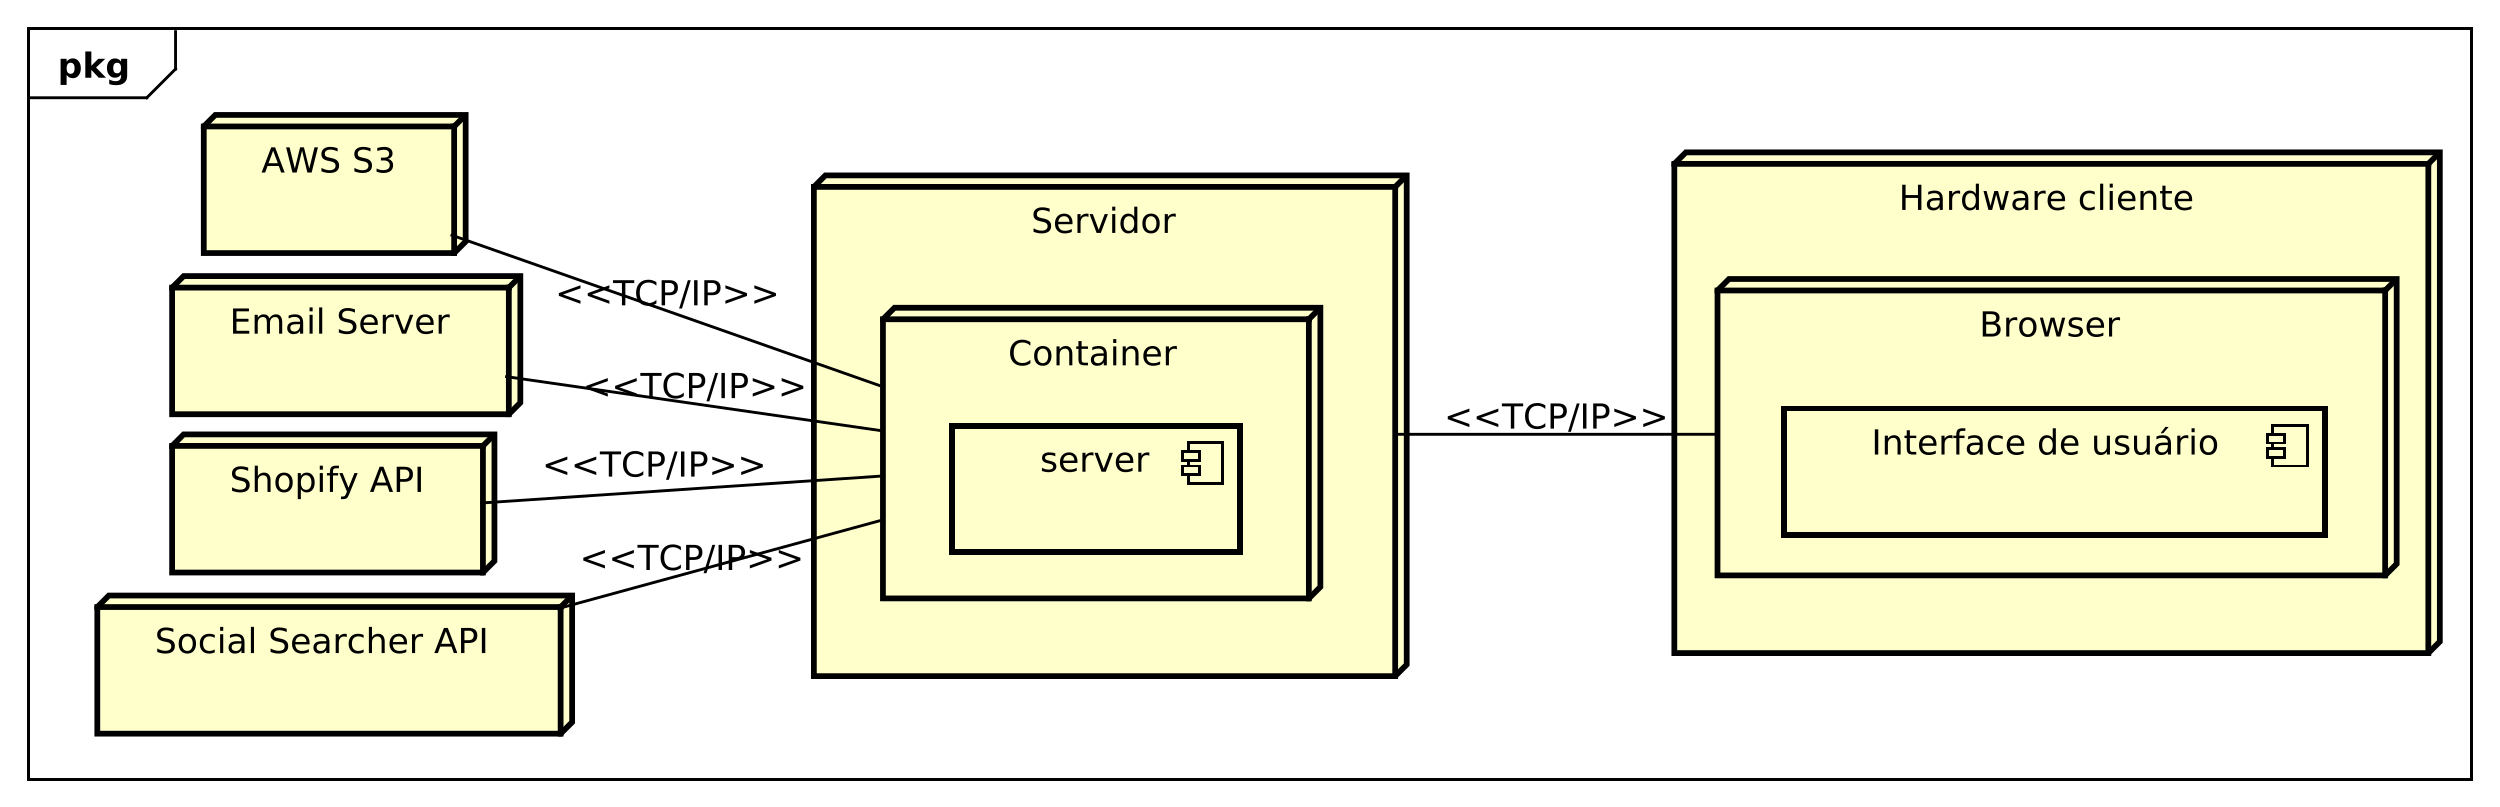 <?xml version="1.0" encoding="UTF-8"?>
<!DOCTYPE svg PUBLIC '-//W3C//DTD SVG 1.0//EN'
          'http://www.w3.org/TR/2001/REC-SVG-20010904/DTD/svg10.dtd'>
<svg xmlns:xlink="http://www.w3.org/1999/xlink" style="fill-opacity:1; color-rendering:auto; color-interpolation:auto; text-rendering:auto; stroke:black; stroke-linecap:square; stroke-miterlimit:10; shape-rendering:auto; stroke-opacity:1; fill:black; stroke-dasharray:none; font-weight:normal; stroke-width:1; font-family:'Dialog'; font-style:normal; stroke-linejoin:miter; font-size:12px; stroke-dashoffset:0; image-rendering:auto;" width="1158" height="374" xmlns="http://www.w3.org/2000/svg"
><rect width="100%" height="100%" fill="#808080" stroke="none"/><!--Generated by the Batik Graphics2D SVG Generator--><defs id="genericDefs"
  /><g
  ><defs id="defs1"
    ><clipPath clipPathUnits="userSpaceOnUse" id="clipPath1"
      ><path d="M0 0 L1158 0 L1158 374 L0 374 L0 0 Z"
      /></clipPath
      ><clipPath clipPathUnits="userSpaceOnUse" id="clipPath2"
      ><path d="M-161.77 -18.938 L706.73 -18.938 L706.73 261.562 L-161.77 261.562 L-161.77 -18.938 Z"
      /></clipPath
      ><clipPath clipPathUnits="userSpaceOnUse" id="clipPath3"
      ><path d="M-20 -27 L848.5 -27 L848.5 253.5 L-20 253.5 L-20 -27 Z"
      /></clipPath
      ><clipPath clipPathUnits="userSpaceOnUse" id="clipPath4"
      ><path d="M-358.27 -80.938 L510.23 -80.938 L510.23 199.562 L-358.27 199.562 L-358.27 -80.938 Z"
      /></clipPath
      ><clipPath clipPathUnits="userSpaceOnUse" id="clipPath5"
      ><path d="M-350.27 -126.938 L518.23 -126.938 L518.23 153.562 L-350.27 153.562 L-350.27 -126.938 Z"
      /></clipPath
      ><clipPath clipPathUnits="userSpaceOnUse" id="clipPath6"
      ><path d="M-361.357 -163.906 L507.143 -163.906 L507.143 116.594 L-361.357 116.594 L-361.357 -163.906 Z"
      /></clipPath
      ><clipPath clipPathUnits="userSpaceOnUse" id="clipPath7"
      ><path d="M-659.77 -72.938 L208.73 -72.938 L208.73 207.562 L-659.77 207.562 L-659.77 -72.938 Z"
      /></clipPath
      ><clipPath clipPathUnits="userSpaceOnUse" id="clipPath8"
      ><path d="M-687.77 -116.938 L180.73 -116.938 L180.73 163.562 L-687.77 163.562 L-687.77 -116.938 Z"
      /></clipPath
      ><clipPath clipPathUnits="userSpaceOnUse" id="clipPath9"
      ><path d="M-650.27 -157.938 L218.23 -157.938 L218.23 122.562 L-650.27 122.562 L-650.27 -157.938 Z"
      /></clipPath
      ><clipPath clipPathUnits="userSpaceOnUse" id="clipPath10"
      ><path d="M-501.77 -148.938 L366.73 -148.938 L366.73 131.562 L-501.77 131.562 L-501.77 -148.938 Z"
      /></clipPath
      ><clipPath clipPathUnits="userSpaceOnUse" id="clipPath11"
      ><path d="M-79.77 -170.938 L788.73 -170.938 L788.73 109.562 L-79.77 109.562 L-79.77 -170.938 Z"
      /></clipPath
      ><clipPath clipPathUnits="userSpaceOnUse" id="clipPath12"
      ><path d="M-188.321 -165.613 L680.179 -165.613 L680.179 114.887 L-188.321 114.887 L-188.321 -165.613 Z"
      /></clipPath
      ><clipPath clipPathUnits="userSpaceOnUse" id="clipPath13"
      ><path d="M-53.77 -226.938 L814.73 -226.938 L814.73 53.562 L-53.77 53.562 L-53.77 -226.938 Z"
      /></clipPath
      ><clipPath clipPathUnits="userSpaceOnUse" id="clipPath14"
      ><path d="M-201.385 -198.073 L667.115 -198.073 L667.115 82.427 L-201.385 82.427 L-201.385 -198.073 Z"
      /></clipPath
      ><clipPath clipPathUnits="userSpaceOnUse" id="clipPath15"
      ><path d="M-79.77 -115.938 L788.73 -115.938 L788.73 164.562 L-79.77 164.562 L-79.77 -115.938 Z"
      /></clipPath
      ><clipPath clipPathUnits="userSpaceOnUse" id="clipPath16"
      ><path d="M-90.77 -59.938 L777.73 -59.938 L777.73 220.562 L-90.77 220.562 L-90.77 -59.938 Z"
      /></clipPath
      ><clipPath clipPathUnits="userSpaceOnUse" id="clipPath17"
      ><path d="M-202.385 -138.344 L666.115 -138.344 L666.115 142.156 L-202.385 142.156 L-202.385 -138.344 Z"
      /></clipPath
      ><clipPath clipPathUnits="userSpaceOnUse" id="clipPath18"
      ><path d="M-192.885 -106.1 L675.615 -106.1 L675.615 174.4 L-192.885 174.4 L-192.885 -106.1 Z"
      /></clipPath
    ></defs
    ><g style="fill:white; stroke:white;"
    ><rect x="0" y="0" width="1158" style="clip-path:url(#clipPath1); stroke:none;" height="374"
    /></g
    ><g style="text-rendering:geometricPrecision; shape-rendering:crispEdges;" transform="scale(1.333,1.333) translate(161.77,18.938)"
    ><rect x="-151.77" y="-8.938" width="848.77" style="fill:none; clip-path:url(#clipPath2);" height="260.938"
      /><line x1="-100.77" x2="-100.77" y1="-7.938" style="clip-path:url(#clipPath2); fill:none; text-rendering:optimizeLegibility; shape-rendering:auto;" y2="5.031"
      /><line x1="-100.77" x2="-110.77" y1="5.031" style="clip-path:url(#clipPath2); fill:none; text-rendering:optimizeLegibility; shape-rendering:auto;" y2="15.031"
      /><line x1="-110.77" x2="-151.77" y1="15.031" style="clip-path:url(#clipPath2); fill:none; text-rendering:optimizeLegibility; shape-rendering:auto;" y2="15.031"
    /></g
    ><g style="text-rendering:optimizeLegibility; font-weight:bold; font-family:sans-serif;" transform="matrix(1.333,0,0,1.333,215.693,25.25) translate(-141.77,8.062)"
    ><path d="M3.109 -0.953 L3.109 2.5 L1.016 2.5 L1.016 -6.562 L3.109 -6.562 L3.109 -5.609 Q3.547 -6.172 4.062 -6.438 Q4.594 -6.719 5.281 -6.719 Q6.5 -6.719 7.266 -5.75 Q8.047 -4.797 8.047 -3.281 Q8.047 -1.766 7.266 -0.797 Q6.5 0.172 5.281 0.172 Q4.594 0.172 4.062 -0.094 Q3.547 -0.375 3.109 -0.953 ZM4.5 -5.203 Q3.828 -5.203 3.469 -4.703 Q3.109 -4.203 3.109 -3.281 Q3.109 -2.344 3.469 -1.844 Q3.828 -1.359 4.5 -1.359 Q5.172 -1.359 5.531 -1.844 Q5.891 -2.344 5.891 -3.281 Q5.891 -4.219 5.531 -4.703 Q5.172 -5.203 4.5 -5.203 ZM9.605 -9.125 L11.699 -9.125 L11.699 -4.156 L14.105 -6.562 L16.543 -6.562 L13.34 -3.547 L16.793 0 L14.262 0 L11.699 -2.734 L11.699 0 L9.605 0 L9.605 -9.125 ZM22.039 -1.109 Q21.617 -0.547 21.086 -0.266 Q20.57 0 19.883 0 Q18.68 0 17.898 -0.938 Q17.117 -1.891 17.117 -3.359 Q17.117 -4.828 17.898 -5.766 Q18.68 -6.703 19.883 -6.703 Q20.57 -6.703 21.086 -6.438 Q21.617 -6.172 22.039 -5.594 L22.039 -6.562 L24.148 -6.562 L24.148 -0.656 Q24.148 0.922 23.148 1.75 Q22.148 2.594 20.258 2.594 Q19.648 2.594 19.07 2.5 Q18.492 2.406 17.914 2.203 L17.914 0.578 Q18.461 0.891 18.992 1.047 Q19.523 1.203 20.055 1.203 Q21.086 1.203 21.555 0.75 Q22.039 0.297 22.039 -0.656 L22.039 -1.109 ZM20.664 -5.203 Q20.008 -5.203 19.648 -4.719 Q19.289 -4.234 19.289 -3.359 Q19.289 -2.453 19.633 -1.984 Q19.992 -1.531 20.664 -1.531 Q21.32 -1.531 21.68 -2 Q22.039 -2.484 22.039 -3.359 Q22.039 -4.234 21.68 -4.719 Q21.32 -5.203 20.664 -5.203 Z" style="stroke:none; clip-path:url(#clipPath3);"
    /></g
    ><g transform="matrix(1.333,0,0,1.333,215.693,25.25)" style="fill:rgb(255,255,204); text-rendering:optimizeLegibility; font-family:sans-serif; stroke:rgb(255,255,204); font-weight:bold; stroke-width:2;"
    ><polygon style="stroke:none; clip-path:url(#clipPath2);" points=" 121 46 125 42 327 42 327 212 323 216 121 216"
      /><polygon style="fill:none; clip-path:url(#clipPath2); stroke:black;" points=" 121 46 125 42 327 42 327 212 323 216 121 216"
      /><line x1="323" x2="326" y1="46" style="clip-path:url(#clipPath2); fill:none; stroke:black;" y2="43"
      /><line x1="121" x2="323" y1="46" style="clip-path:url(#clipPath2); fill:none; stroke:black;" y2="46"
      /><line x1="323" x2="323" y1="46" style="clip-path:url(#clipPath2); fill:none; stroke:black;" y2="216"
    /></g
    ><g style="text-rendering:optimizeLegibility; stroke-width:2; font-family:sans-serif;" transform="matrix(1.333,0,0,1.333,215.693,25.25) translate(196.5,62)"
    ><path d="M6.422 -8.469 L6.422 -7.312 Q5.75 -7.625 5.141 -7.781 Q4.547 -7.953 4 -7.953 Q3.031 -7.953 2.5 -7.578 Q1.984 -7.203 1.984 -6.5 Q1.984 -5.922 2.328 -5.625 Q2.672 -5.328 3.656 -5.156 L4.359 -5 Q5.688 -4.75 6.312 -4.109 Q6.953 -3.484 6.953 -2.422 Q6.953 -1.141 6.094 -0.484 Q5.25 0.172 3.594 0.172 Q2.984 0.172 2.281 0.031 Q1.578 -0.109 0.828 -0.391 L0.828 -1.609 Q1.547 -1.203 2.234 -1 Q2.938 -0.797 3.594 -0.797 Q4.609 -0.797 5.156 -1.188 Q5.719 -1.594 5.719 -2.328 Q5.719 -2.969 5.312 -3.328 Q4.922 -3.703 4.016 -3.875 L3.297 -4.016 Q1.969 -4.281 1.375 -4.844 Q0.797 -5.406 0.797 -6.406 Q0.797 -7.578 1.609 -8.234 Q2.422 -8.906 3.859 -8.906 Q4.484 -8.906 5.109 -8.797 Q5.75 -8.688 6.422 -8.469 ZM14.367 -3.547 L14.367 -3.031 L9.398 -3.031 Q9.477 -1.906 10.07 -1.328 Q10.68 -0.75 11.742 -0.75 Q12.367 -0.75 12.945 -0.891 Q13.539 -1.047 14.117 -1.359 L14.117 -0.328 Q13.523 -0.094 12.914 0.031 Q12.305 0.172 11.68 0.172 Q10.117 0.172 9.195 -0.734 Q8.273 -1.656 8.273 -3.219 Q8.273 -4.828 9.148 -5.766 Q10.023 -6.719 11.492 -6.719 Q12.82 -6.719 13.586 -5.859 Q14.367 -5.016 14.367 -3.547 ZM13.289 -3.875 Q13.273 -4.75 12.789 -5.281 Q12.305 -5.812 11.508 -5.812 Q10.602 -5.812 10.055 -5.297 Q9.523 -4.781 9.445 -3.859 L13.289 -3.875 ZM19.938 -5.562 Q19.75 -5.656 19.531 -5.703 Q19.328 -5.766 19.062 -5.766 Q18.156 -5.766 17.656 -5.172 Q17.172 -4.578 17.172 -3.453 L17.172 0 L16.094 0 L16.094 -6.562 L17.172 -6.562 L17.172 -5.547 Q17.516 -6.141 18.062 -6.422 Q18.609 -6.719 19.391 -6.719 Q19.5 -6.719 19.625 -6.703 Q19.766 -6.688 19.922 -6.656 L19.938 -5.562 ZM20.293 -6.562 L21.434 -6.562 L23.48 -1.062 L25.543 -6.562 L26.684 -6.562 L24.215 0 L22.746 0 L20.293 -6.562 ZM28.16 -6.562 L29.238 -6.562 L29.238 0 L28.16 0 L28.16 -6.562 ZM28.16 -9.125 L29.238 -9.125 L29.238 -7.75 L28.16 -7.75 L28.16 -9.125 ZM35.822 -5.562 L35.822 -9.125 L36.9 -9.125 L36.9 0 L35.822 0 L35.822 -0.984 Q35.478 -0.406 34.963 -0.109 Q34.447 0.172 33.713 0.172 Q32.525 0.172 31.775 -0.781 Q31.025 -1.734 31.025 -3.281 Q31.025 -4.828 31.775 -5.766 Q32.525 -6.719 33.713 -6.719 Q34.447 -6.719 34.963 -6.438 Q35.478 -6.156 35.822 -5.562 ZM32.15 -3.281 Q32.15 -2.094 32.635 -1.406 Q33.119 -0.734 33.978 -0.734 Q34.838 -0.734 35.322 -1.406 Q35.822 -2.094 35.822 -3.281 Q35.822 -4.469 35.322 -5.141 Q34.838 -5.812 33.978 -5.812 Q33.119 -5.812 32.635 -5.141 Q32.15 -4.469 32.15 -3.281 ZM41.658 -5.812 Q40.799 -5.812 40.283 -5.125 Q39.783 -4.453 39.783 -3.281 Q39.783 -2.094 40.283 -1.422 Q40.783 -0.75 41.658 -0.75 Q42.518 -0.75 43.018 -1.422 Q43.533 -2.109 43.533 -3.281 Q43.533 -4.438 43.018 -5.125 Q42.518 -5.812 41.658 -5.812 ZM41.658 -6.719 Q43.065 -6.719 43.861 -5.797 Q44.674 -4.891 44.674 -3.281 Q44.674 -1.672 43.861 -0.75 Q43.065 0.172 41.658 0.172 Q40.252 0.172 39.44 -0.75 Q38.643 -1.672 38.643 -3.281 Q38.643 -4.891 39.44 -5.797 Q40.252 -6.719 41.658 -6.719 ZM50.266 -5.562 Q50.078 -5.656 49.859 -5.703 Q49.656 -5.766 49.391 -5.766 Q48.484 -5.766 47.984 -5.172 Q47.5 -4.578 47.5 -3.453 L47.5 0 L46.422 0 L46.422 -6.562 L47.5 -6.562 L47.5 -5.547 Q47.844 -6.141 48.391 -6.422 Q48.938 -6.719 49.719 -6.719 Q49.828 -6.719 49.953 -6.703 Q50.094 -6.688 50.25 -6.656 L50.266 -5.562 Z" style="stroke:none; clip-path:url(#clipPath4);"
    /></g
    ><g transform="matrix(1.333,0,0,1.333,215.693,25.25)" style="fill:rgb(255,255,204); text-rendering:optimizeLegibility; stroke-width:2; font-family:sans-serif; stroke:rgb(255,255,204);"
    ><polygon style="stroke:none; clip-path:url(#clipPath2);" points=" 145 92 149 88 297 88 297 185 293 189 145 189"
      /><polygon style="fill:none; clip-path:url(#clipPath2); stroke:black;" points=" 145 92 149 88 297 88 297 185 293 189 145 189"
      /><line x1="293" x2="296" y1="92" style="clip-path:url(#clipPath2); fill:none; stroke:black;" y2="89"
      /><line x1="145" x2="293" y1="92" style="clip-path:url(#clipPath2); fill:none; stroke:black;" y2="92"
      /><line x1="293" x2="293" y1="92" style="clip-path:url(#clipPath2); fill:none; stroke:black;" y2="189"
    /></g
    ><g style="text-rendering:optimizeLegibility; stroke-width:2; font-family:sans-serif;" transform="matrix(1.333,0,0,1.333,215.693,25.25) translate(188.5,108)"
    ><path d="M7.734 -8.078 L7.734 -6.828 Q7.125 -7.391 6.453 -7.656 Q5.781 -7.938 5.016 -7.938 Q3.516 -7.938 2.719 -7.016 Q1.922 -6.094 1.922 -4.359 Q1.922 -2.641 2.719 -1.719 Q3.516 -0.797 5.016 -0.797 Q5.781 -0.797 6.453 -1.078 Q7.125 -1.359 7.734 -1.906 L7.734 -0.672 Q7.109 -0.25 6.406 -0.031 Q5.719 0.172 4.953 0.172 Q2.953 0.172 1.812 -1.047 Q0.672 -2.266 0.672 -4.359 Q0.672 -6.469 1.812 -7.688 Q2.953 -8.906 4.953 -8.906 Q5.734 -8.906 6.422 -8.688 Q7.125 -8.484 7.734 -8.078 ZM12.051 -5.812 Q11.191 -5.812 10.676 -5.125 Q10.176 -4.453 10.176 -3.281 Q10.176 -2.094 10.676 -1.422 Q11.176 -0.75 12.051 -0.75 Q12.91 -0.75 13.41 -1.422 Q13.926 -2.109 13.926 -3.281 Q13.926 -4.438 13.41 -5.125 Q12.91 -5.812 12.051 -5.812 ZM12.051 -6.719 Q13.457 -6.719 14.254 -5.797 Q15.066 -4.891 15.066 -3.281 Q15.066 -1.672 14.254 -0.75 Q13.457 0.172 12.051 0.172 Q10.645 0.172 9.832 -0.75 Q9.035 -1.672 9.035 -3.281 Q9.035 -4.891 9.832 -5.797 Q10.645 -6.719 12.051 -6.719 ZM22.314 -3.969 L22.314 0 L21.236 0 L21.236 -3.922 Q21.236 -4.859 20.861 -5.312 Q20.502 -5.781 19.783 -5.781 Q18.908 -5.781 18.393 -5.219 Q17.893 -4.672 17.893 -3.703 L17.893 0 L16.814 0 L16.814 -6.562 L17.893 -6.562 L17.893 -5.547 Q18.283 -6.141 18.799 -6.422 Q19.33 -6.719 20.018 -6.719 Q21.143 -6.719 21.721 -6.016 Q22.314 -5.328 22.314 -3.969 ZM25.529 -8.422 L25.529 -6.562 L27.748 -6.562 L27.748 -5.719 L25.529 -5.719 L25.529 -2.156 Q25.529 -1.359 25.748 -1.125 Q25.967 -0.906 26.639 -0.906 L27.748 -0.906 L27.748 0 L26.639 0 Q25.389 0 24.904 -0.469 Q24.436 -0.938 24.436 -2.156 L24.436 -5.719 L23.654 -5.719 L23.654 -6.562 L24.436 -6.562 L24.436 -8.422 L25.529 -8.422 ZM32.141 -3.297 Q30.844 -3.297 30.328 -3 Q29.828 -2.703 29.828 -1.984 Q29.828 -1.406 30.203 -1.062 Q30.594 -0.734 31.234 -0.734 Q32.141 -0.734 32.672 -1.359 Q33.219 -2 33.219 -3.062 L33.219 -3.297 L32.141 -3.297 ZM34.297 -3.75 L34.297 0 L33.219 0 L33.219 -1 Q32.844 -0.406 32.297 -0.109 Q31.75 0.172 30.953 0.172 Q29.938 0.172 29.344 -0.391 Q28.75 -0.969 28.75 -1.906 Q28.75 -3.016 29.484 -3.578 Q30.234 -4.141 31.703 -4.141 L33.219 -4.141 L33.219 -4.25 Q33.219 -5 32.719 -5.406 Q32.234 -5.812 31.359 -5.812 Q30.797 -5.812 30.25 -5.672 Q29.719 -5.531 29.234 -5.266 L29.234 -6.266 Q29.828 -6.5 30.375 -6.609 Q30.938 -6.719 31.469 -6.719 Q32.891 -6.719 33.594 -5.984 Q34.297 -5.25 34.297 -3.75 ZM36.51 -6.562 L37.588 -6.562 L37.588 0 L36.51 0 L36.51 -6.562 ZM36.51 -9.125 L37.588 -9.125 L37.588 -7.75 L36.51 -7.75 L36.51 -9.125 ZM45.312 -3.969 L45.312 0 L44.234 0 L44.234 -3.922 Q44.234 -4.859 43.859 -5.312 Q43.5 -5.781 42.781 -5.781 Q41.906 -5.781 41.391 -5.219 Q40.891 -4.672 40.891 -3.703 L40.891 0 L39.812 0 L39.812 -6.562 L40.891 -6.562 L40.891 -5.547 Q41.281 -6.141 41.797 -6.422 Q42.328 -6.719 43.016 -6.719 Q44.141 -6.719 44.719 -6.016 Q45.312 -5.328 45.312 -3.969 ZM53.074 -3.547 L53.074 -3.031 L48.105 -3.031 Q48.184 -1.906 48.777 -1.328 Q49.387 -0.75 50.449 -0.75 Q51.074 -0.75 51.652 -0.891 Q52.246 -1.047 52.824 -1.359 L52.824 -0.328 Q52.23 -0.094 51.621 0.031 Q51.012 0.172 50.387 0.172 Q48.824 0.172 47.902 -0.734 Q46.98 -1.656 46.98 -3.219 Q46.98 -4.828 47.855 -5.766 Q48.73 -6.719 50.199 -6.719 Q51.527 -6.719 52.293 -5.859 Q53.074 -5.016 53.074 -3.547 ZM51.996 -3.875 Q51.98 -4.75 51.496 -5.281 Q51.012 -5.812 50.215 -5.812 Q49.309 -5.812 48.762 -5.297 Q48.23 -4.781 48.152 -3.859 L51.996 -3.875 ZM58.645 -5.562 Q58.457 -5.656 58.238 -5.703 Q58.035 -5.766 57.77 -5.766 Q56.863 -5.766 56.363 -5.172 Q55.879 -4.578 55.879 -3.453 L55.879 0 L54.801 0 L54.801 -6.562 L55.879 -6.562 L55.879 -5.547 Q56.223 -6.141 56.77 -6.422 Q57.316 -6.719 58.098 -6.719 Q58.207 -6.719 58.332 -6.703 Q58.473 -6.688 58.629 -6.656 L58.645 -5.562 Z" style="stroke:none; clip-path:url(#clipPath5);"
    /></g
    ><g transform="matrix(1.333,0,0,1.333,215.693,25.25)" style="fill:rgb(255,255,204); text-rendering:geometricPrecision; font-family:sans-serif; shape-rendering:crispEdges; stroke:rgb(255,255,204); stroke-width:2;"
    ><rect x="169.087" y="128.969" width="100" style="clip-path:url(#clipPath2); stroke:none;" height="43.938"
      /><rect x="169.087" y="128.969" width="100" style="clip-path:url(#clipPath2); fill:none; stroke:black;" height="43.938"
      /><rect x="251.087" y="134.969" width="12" style="clip-path:url(#clipPath2); stroke:none; stroke-width:1;" height="14"
      /><rect x="251.087" y="134.969" width="12" style="clip-path:url(#clipPath2); fill:none; stroke:black; stroke-width:1;" height="14"
      /><rect x="249.087" y="142.969" width="6" style="clip-path:url(#clipPath2); stroke:none; stroke-width:1;" height="3"
      /><rect x="249.087" y="142.969" width="6" style="clip-path:url(#clipPath2); fill:none; stroke:black; stroke-width:1;" height="3"
      /><rect x="249.087" y="137.969" width="6" style="clip-path:url(#clipPath2); stroke:none; stroke-width:1;" height="3"
      /><rect x="249.087" y="137.969" width="6" style="clip-path:url(#clipPath2); fill:none; stroke:black; stroke-width:1;" height="3"
    /></g
    ><g style="font-family:sans-serif; text-rendering:optimizeLegibility;" transform="matrix(1.333,0,0,1.333,215.693,25.25) translate(199.587,144.969)"
    ><path d="M5.312 -6.375 L5.312 -5.344 Q4.859 -5.578 4.359 -5.688 Q3.875 -5.812 3.344 -5.812 Q2.547 -5.812 2.141 -5.562 Q1.734 -5.328 1.734 -4.828 Q1.734 -4.453 2.016 -4.234 Q2.312 -4.031 3.188 -3.844 L3.547 -3.75 Q4.703 -3.516 5.188 -3.062 Q5.672 -2.609 5.672 -1.812 Q5.672 -0.891 4.938 -0.359 Q4.219 0.172 2.953 0.172 Q2.422 0.172 1.844 0.062 Q1.281 -0.031 0.656 -0.234 L0.656 -1.359 Q1.25 -1.047 1.828 -0.891 Q2.406 -0.734 2.984 -0.734 Q3.734 -0.734 4.141 -0.984 Q4.562 -1.25 4.562 -1.734 Q4.562 -2.172 4.266 -2.406 Q3.969 -2.641 2.969 -2.859 L2.594 -2.938 Q1.594 -3.156 1.141 -3.594 Q0.703 -4.031 0.703 -4.781 Q0.703 -5.719 1.359 -6.219 Q2.016 -6.719 3.219 -6.719 Q3.812 -6.719 4.344 -6.625 Q4.875 -6.547 5.312 -6.375 ZM13.002 -3.547 L13.002 -3.031 L8.033 -3.031 Q8.111 -1.906 8.705 -1.328 Q9.315 -0.75 10.377 -0.75 Q11.002 -0.75 11.58 -0.891 Q12.174 -1.047 12.752 -1.359 L12.752 -0.328 Q12.158 -0.094 11.549 0.031 Q10.94 0.172 10.315 0.172 Q8.752 0.172 7.83 -0.734 Q6.908 -1.656 6.908 -3.219 Q6.908 -4.828 7.783 -5.766 Q8.658 -6.719 10.127 -6.719 Q11.455 -6.719 12.221 -5.859 Q13.002 -5.016 13.002 -3.547 ZM11.924 -3.875 Q11.908 -4.75 11.424 -5.281 Q10.94 -5.812 10.143 -5.812 Q9.236 -5.812 8.69 -5.297 Q8.158 -4.781 8.08 -3.859 L11.924 -3.875 ZM18.572 -5.562 Q18.385 -5.656 18.166 -5.703 Q17.963 -5.766 17.697 -5.766 Q16.791 -5.766 16.291 -5.172 Q15.807 -4.578 15.807 -3.453 L15.807 0 L14.729 0 L14.729 -6.562 L15.807 -6.562 L15.807 -5.547 Q16.15 -6.141 16.697 -6.422 Q17.244 -6.719 18.025 -6.719 Q18.135 -6.719 18.26 -6.703 Q18.4 -6.688 18.557 -6.656 L18.572 -5.562 ZM18.928 -6.562 L20.068 -6.562 L22.115 -1.062 L24.178 -6.562 L25.318 -6.562 L22.85 0 L21.381 0 L18.928 -6.562 ZM32.42 -3.547 L32.42 -3.031 L27.451 -3.031 Q27.529 -1.906 28.123 -1.328 Q28.732 -0.75 29.795 -0.75 Q30.42 -0.75 30.998 -0.891 Q31.592 -1.047 32.17 -1.359 L32.17 -0.328 Q31.576 -0.094 30.967 0.031 Q30.357 0.172 29.732 0.172 Q28.17 0.172 27.248 -0.734 Q26.326 -1.656 26.326 -3.219 Q26.326 -4.828 27.201 -5.766 Q28.076 -6.719 29.545 -6.719 Q30.873 -6.719 31.639 -5.859 Q32.42 -5.016 32.42 -3.547 ZM31.342 -3.875 Q31.326 -4.75 30.842 -5.281 Q30.357 -5.812 29.561 -5.812 Q28.654 -5.812 28.107 -5.297 Q27.576 -4.781 27.498 -3.859 L31.342 -3.875 ZM37.99 -5.562 Q37.803 -5.656 37.584 -5.703 Q37.381 -5.766 37.115 -5.766 Q36.209 -5.766 35.709 -5.172 Q35.225 -4.578 35.225 -3.453 L35.225 0 L34.147 0 L34.147 -6.562 L35.225 -6.562 L35.225 -5.547 Q35.568 -6.141 36.115 -6.422 Q36.662 -6.719 37.443 -6.719 Q37.553 -6.719 37.678 -6.703 Q37.818 -6.688 37.975 -6.656 L37.99 -5.562 Z" style="stroke:none; clip-path:url(#clipPath6);"
    /></g
    ><g transform="matrix(1.333,0,0,1.333,215.693,25.25)" style="fill:rgb(255,255,204); text-rendering:optimizeLegibility; stroke-width:2; font-family:sans-serif; stroke:rgb(255,255,204);"
    ><polygon style="stroke:none; clip-path:url(#clipPath2);" points=" 420 38 424 34 686 34 686 204 682 208 420 208"
      /><polygon style="fill:none; clip-path:url(#clipPath2); stroke:black;" points=" 420 38 424 34 686 34 686 204 682 208 420 208"
      /><line x1="682" x2="685" y1="38" style="clip-path:url(#clipPath2); fill:none; stroke:black;" y2="35"
      /><line x1="420" x2="682" y1="38" style="clip-path:url(#clipPath2); fill:none; stroke:black;" y2="38"
      /><line x1="682" x2="682" y1="38" style="clip-path:url(#clipPath2); fill:none; stroke:black;" y2="208"
    /></g
    ><g style="text-rendering:optimizeLegibility; stroke-width:2; font-family:sans-serif;" transform="matrix(1.333,0,0,1.333,215.693,25.25) translate(498,54)"
    ><path d="M1.172 -8.75 L2.359 -8.75 L2.359 -5.156 L6.656 -5.156 L6.656 -8.75 L7.844 -8.75 L7.844 0 L6.656 0 L6.656 -4.172 L2.359 -4.172 L2.359 0 L1.172 0 L1.172 -8.75 ZM13.133 -3.297 Q11.836 -3.297 11.32 -3 Q10.82 -2.703 10.82 -1.984 Q10.82 -1.406 11.195 -1.062 Q11.586 -0.734 12.227 -0.734 Q13.133 -0.734 13.664 -1.359 Q14.211 -2 14.211 -3.062 L14.211 -3.297 L13.133 -3.297 ZM15.289 -3.75 L15.289 0 L14.211 0 L14.211 -1 Q13.836 -0.406 13.289 -0.109 Q12.742 0.172 11.945 0.172 Q10.93 0.172 10.336 -0.391 Q9.742 -0.969 9.742 -1.906 Q9.742 -3.016 10.477 -3.578 Q11.227 -4.141 12.695 -4.141 L14.211 -4.141 L14.211 -4.25 Q14.211 -5 13.711 -5.406 Q13.227 -5.812 12.352 -5.812 Q11.789 -5.812 11.242 -5.672 Q10.711 -5.531 10.227 -5.266 L10.227 -6.266 Q10.82 -6.5 11.367 -6.609 Q11.93 -6.719 12.461 -6.719 Q13.883 -6.719 14.586 -5.984 Q15.289 -5.25 15.289 -3.75 ZM21.314 -5.562 Q21.127 -5.656 20.908 -5.703 Q20.705 -5.766 20.439 -5.766 Q19.533 -5.766 19.033 -5.172 Q18.549 -4.578 18.549 -3.453 L18.549 0 L17.471 0 L17.471 -6.562 L18.549 -6.562 L18.549 -5.547 Q18.893 -6.141 19.439 -6.422 Q19.986 -6.719 20.768 -6.719 Q20.877 -6.719 21.002 -6.703 Q21.143 -6.688 21.299 -6.656 L21.314 -5.562 ZM26.764 -5.562 L26.764 -9.125 L27.842 -9.125 L27.842 0 L26.764 0 L26.764 -0.984 Q26.42 -0.406 25.904 -0.109 Q25.389 0.172 24.654 0.172 Q23.467 0.172 22.717 -0.781 Q21.967 -1.734 21.967 -3.281 Q21.967 -4.828 22.717 -5.766 Q23.467 -6.719 24.654 -6.719 Q25.389 -6.719 25.904 -6.438 Q26.42 -6.156 26.764 -5.562 ZM23.092 -3.281 Q23.092 -2.094 23.576 -1.406 Q24.061 -0.734 24.92 -0.734 Q25.779 -0.734 26.264 -1.406 Q26.764 -2.094 26.764 -3.281 Q26.764 -4.469 26.264 -5.141 Q25.779 -5.812 24.92 -5.812 Q24.061 -5.812 23.576 -5.141 Q23.092 -4.469 23.092 -3.281 ZM29.428 -6.562 L30.506 -6.562 L31.865 -1.438 L33.193 -6.562 L34.475 -6.562 L35.818 -1.438 L37.162 -6.562 L38.24 -6.562 L36.522 0 L35.256 0 L33.834 -5.375 L32.428 0 L31.146 0 L29.428 -6.562 ZM42.852 -3.297 Q41.555 -3.297 41.039 -3 Q40.539 -2.703 40.539 -1.984 Q40.539 -1.406 40.914 -1.062 Q41.305 -0.734 41.945 -0.734 Q42.852 -0.734 43.383 -1.359 Q43.93 -2 43.93 -3.062 L43.93 -3.297 L42.852 -3.297 ZM45.008 -3.75 L45.008 0 L43.93 0 L43.93 -1 Q43.555 -0.406 43.008 -0.109 Q42.461 0.172 41.664 0.172 Q40.648 0.172 40.055 -0.391 Q39.461 -0.969 39.461 -1.906 Q39.461 -3.016 40.195 -3.578 Q40.945 -4.141 42.414 -4.141 L43.93 -4.141 L43.93 -4.25 Q43.93 -5 43.43 -5.406 Q42.945 -5.812 42.07 -5.812 Q41.508 -5.812 40.961 -5.672 Q40.43 -5.531 39.945 -5.266 L39.945 -6.266 Q40.539 -6.5 41.086 -6.609 Q41.648 -6.719 42.18 -6.719 Q43.602 -6.719 44.305 -5.984 Q45.008 -5.25 45.008 -3.75 ZM51.033 -5.562 Q50.846 -5.656 50.627 -5.703 Q50.424 -5.766 50.158 -5.766 Q49.252 -5.766 48.752 -5.172 Q48.268 -4.578 48.268 -3.453 L48.268 0 L47.19 0 L47.19 -6.562 L48.268 -6.562 L48.268 -5.547 Q48.611 -6.141 49.158 -6.422 Q49.705 -6.719 50.486 -6.719 Q50.596 -6.719 50.721 -6.703 Q50.861 -6.688 51.018 -6.656 L51.033 -5.562 ZM57.779 -3.547 L57.779 -3.031 L52.81 -3.031 Q52.889 -1.906 53.482 -1.328 Q54.092 -0.75 55.154 -0.75 Q55.779 -0.75 56.357 -0.891 Q56.951 -1.047 57.529 -1.359 L57.529 -0.328 Q56.935 -0.094 56.326 0.031 Q55.717 0.172 55.092 0.172 Q53.529 0.172 52.607 -0.734 Q51.685 -1.656 51.685 -3.219 Q51.685 -4.828 52.56 -5.766 Q53.435 -6.719 54.904 -6.719 Q56.232 -6.719 56.998 -5.859 Q57.779 -5.016 57.779 -3.547 ZM56.701 -3.875 Q56.685 -4.75 56.201 -5.281 Q55.717 -5.812 54.92 -5.812 Q54.014 -5.812 53.467 -5.297 Q52.935 -4.781 52.857 -3.859 L56.701 -3.875 ZM68.086 -6.312 L68.086 -5.297 Q67.617 -5.562 67.164 -5.688 Q66.711 -5.812 66.242 -5.812 Q65.18 -5.812 64.602 -5.141 Q64.023 -4.484 64.023 -3.281 Q64.023 -2.078 64.602 -1.406 Q65.18 -0.75 66.242 -0.75 Q66.711 -0.75 67.164 -0.875 Q67.617 -1 68.086 -1.25 L68.086 -0.25 Q67.633 -0.047 67.148 0.062 Q66.664 0.172 66.117 0.172 Q64.633 0.172 63.758 -0.75 Q62.883 -1.688 62.883 -3.281 Q62.883 -4.875 63.758 -5.797 Q64.648 -6.719 66.195 -6.719 Q66.68 -6.719 67.148 -6.609 Q67.633 -6.516 68.086 -6.312 ZM69.949 -9.125 L71.027 -9.125 L71.027 0 L69.949 0 L69.949 -9.125 ZM73.283 -6.562 L74.361 -6.562 L74.361 0 L73.283 0 L73.283 -6.562 ZM73.283 -9.125 L74.361 -9.125 L74.361 -7.75 L73.283 -7.75 L73.283 -9.125 ZM82.242 -3.547 L82.242 -3.031 L77.273 -3.031 Q77.352 -1.906 77.945 -1.328 Q78.555 -0.75 79.617 -0.75 Q80.242 -0.75 80.82 -0.891 Q81.414 -1.047 81.992 -1.359 L81.992 -0.328 Q81.398 -0.094 80.789 0.031 Q80.18 0.172 79.555 0.172 Q77.992 0.172 77.07 -0.734 Q76.148 -1.656 76.148 -3.219 Q76.148 -4.828 77.023 -5.766 Q77.898 -6.719 79.367 -6.719 Q80.695 -6.719 81.461 -5.859 Q82.242 -5.016 82.242 -3.547 ZM81.164 -3.875 Q81.148 -4.75 80.664 -5.281 Q80.18 -5.812 79.383 -5.812 Q78.477 -5.812 77.93 -5.297 Q77.398 -4.781 77.32 -3.859 L81.164 -3.875 ZM89.469 -3.969 L89.469 0 L88.391 0 L88.391 -3.922 Q88.391 -4.859 88.016 -5.312 Q87.656 -5.781 86.938 -5.781 Q86.062 -5.781 85.547 -5.219 Q85.047 -4.672 85.047 -3.703 L85.047 0 L83.969 0 L83.969 -6.562 L85.047 -6.562 L85.047 -5.547 Q85.438 -6.141 85.953 -6.422 Q86.484 -6.719 87.172 -6.719 Q88.297 -6.719 88.875 -6.016 Q89.469 -5.328 89.469 -3.969 ZM92.684 -8.422 L92.684 -6.562 L94.902 -6.562 L94.902 -5.719 L92.684 -5.719 L92.684 -2.156 Q92.684 -1.359 92.902 -1.125 Q93.121 -0.906 93.793 -0.906 L94.902 -0.906 L94.902 0 L93.793 0 Q92.543 0 92.059 -0.469 Q91.59 -0.938 91.59 -2.156 L91.59 -5.719 L90.809 -5.719 L90.809 -6.562 L91.59 -6.562 L91.59 -8.422 L92.684 -8.422 ZM101.936 -3.547 L101.936 -3.031 L96.967 -3.031 Q97.045 -1.906 97.639 -1.328 Q98.248 -0.75 99.311 -0.75 Q99.936 -0.75 100.514 -0.891 Q101.107 -1.047 101.686 -1.359 L101.686 -0.328 Q101.092 -0.094 100.482 0.031 Q99.873 0.172 99.248 0.172 Q97.686 0.172 96.764 -0.734 Q95.842 -1.656 95.842 -3.219 Q95.842 -4.828 96.717 -5.766 Q97.592 -6.719 99.061 -6.719 Q100.389 -6.719 101.154 -5.859 Q101.936 -5.016 101.936 -3.547 ZM100.857 -3.875 Q100.842 -4.75 100.357 -5.281 Q99.873 -5.812 99.076 -5.812 Q98.17 -5.812 97.623 -5.297 Q97.092 -4.781 97.014 -3.859 L100.857 -3.875 Z" style="stroke:none; clip-path:url(#clipPath7);"
    /></g
    ><g transform="matrix(1.333,0,0,1.333,215.693,25.25)" style="fill:rgb(255,255,204); text-rendering:optimizeLegibility; stroke-width:2; font-family:sans-serif; stroke:rgb(255,255,204);"
    ><polygon style="stroke:none; clip-path:url(#clipPath2);" points=" 435 82 439 78 671 78 671 177 667 181 435 181"
      /><polygon style="fill:none; clip-path:url(#clipPath2); stroke:black;" points=" 435 82 439 78 671 78 671 177 667 181 435 181"
      /><line x1="667" x2="670" y1="82" style="clip-path:url(#clipPath2); fill:none; stroke:black;" y2="79"
      /><line x1="435" x2="667" y1="82" style="clip-path:url(#clipPath2); fill:none; stroke:black;" y2="82"
      /><line x1="667" x2="667" y1="82" style="clip-path:url(#clipPath2); fill:none; stroke:black;" y2="181"
    /></g
    ><g style="text-rendering:optimizeLegibility; stroke-width:2; font-family:sans-serif;" transform="matrix(1.333,0,0,1.333,215.693,25.25) translate(526,98)"
    ><path d="M2.359 -4.172 L2.359 -0.969 L4.266 -0.969 Q5.219 -0.969 5.672 -1.359 Q6.141 -1.766 6.141 -2.578 Q6.141 -3.406 5.672 -3.781 Q5.219 -4.172 4.266 -4.172 L2.359 -4.172 ZM2.359 -7.781 L2.359 -5.141 L4.109 -5.141 Q4.984 -5.141 5.406 -5.469 Q5.828 -5.797 5.828 -6.453 Q5.828 -7.125 5.406 -7.453 Q4.984 -7.781 4.109 -7.781 L2.359 -7.781 ZM1.172 -8.75 L4.203 -8.75 Q5.562 -8.75 6.281 -8.188 Q7.016 -7.625 7.016 -6.594 Q7.016 -5.781 6.641 -5.297 Q6.266 -4.828 5.547 -4.719 Q6.422 -4.531 6.906 -3.938 Q7.391 -3.344 7.391 -2.453 Q7.391 -1.281 6.594 -0.641 Q5.797 0 4.312 0 L1.172 0 L1.172 -8.75 ZM13.17 -5.562 Q12.982 -5.656 12.764 -5.703 Q12.56 -5.766 12.295 -5.766 Q11.389 -5.766 10.889 -5.172 Q10.404 -4.578 10.404 -3.453 L10.404 0 L9.326 0 L9.326 -6.562 L10.404 -6.562 L10.404 -5.547 Q10.748 -6.141 11.295 -6.422 Q11.842 -6.719 12.623 -6.719 Q12.732 -6.719 12.857 -6.703 Q12.998 -6.688 13.154 -6.656 L13.17 -5.562 ZM16.838 -5.812 Q15.979 -5.812 15.463 -5.125 Q14.963 -4.453 14.963 -3.281 Q14.963 -2.094 15.463 -1.422 Q15.963 -0.75 16.838 -0.75 Q17.697 -0.75 18.197 -1.422 Q18.713 -2.109 18.713 -3.281 Q18.713 -4.438 18.197 -5.125 Q17.697 -5.812 16.838 -5.812 ZM16.838 -6.719 Q18.244 -6.719 19.041 -5.797 Q19.854 -4.891 19.854 -3.281 Q19.854 -1.672 19.041 -0.75 Q18.244 0.172 16.838 0.172 Q15.432 0.172 14.619 -0.75 Q13.822 -1.672 13.822 -3.281 Q13.822 -4.891 14.619 -5.797 Q15.432 -6.719 16.838 -6.719 ZM21.008 -6.562 L22.086 -6.562 L23.445 -1.438 L24.773 -6.562 L26.055 -6.562 L27.398 -1.438 L28.742 -6.562 L29.82 -6.562 L28.102 0 L26.836 0 L25.414 -5.375 L24.008 0 L22.727 0 L21.008 -6.562 ZM35.635 -6.375 L35.635 -5.344 Q35.182 -5.578 34.682 -5.688 Q34.197 -5.812 33.666 -5.812 Q32.869 -5.812 32.463 -5.562 Q32.057 -5.328 32.057 -4.828 Q32.057 -4.453 32.338 -4.234 Q32.635 -4.031 33.51 -3.844 L33.869 -3.75 Q35.025 -3.516 35.51 -3.062 Q35.994 -2.609 35.994 -1.812 Q35.994 -0.891 35.26 -0.359 Q34.541 0.172 33.275 0.172 Q32.744 0.172 32.166 0.062 Q31.604 -0.031 30.979 -0.234 L30.979 -1.359 Q31.572 -1.047 32.15 -0.891 Q32.728 -0.734 33.307 -0.734 Q34.057 -0.734 34.463 -0.984 Q34.885 -1.25 34.885 -1.734 Q34.885 -2.172 34.588 -2.406 Q34.291 -2.641 33.291 -2.859 L32.916 -2.938 Q31.916 -3.156 31.463 -3.594 Q31.025 -4.031 31.025 -4.781 Q31.025 -5.719 31.682 -6.219 Q32.338 -6.719 33.541 -6.719 Q34.135 -6.719 34.666 -6.625 Q35.197 -6.547 35.635 -6.375 ZM43.324 -3.547 L43.324 -3.031 L38.355 -3.031 Q38.434 -1.906 39.027 -1.328 Q39.637 -0.75 40.699 -0.75 Q41.324 -0.75 41.902 -0.891 Q42.496 -1.047 43.074 -1.359 L43.074 -0.328 Q42.48 -0.094 41.871 0.031 Q41.262 0.172 40.637 0.172 Q39.074 0.172 38.152 -0.734 Q37.23 -1.656 37.23 -3.219 Q37.23 -4.828 38.105 -5.766 Q38.98 -6.719 40.449 -6.719 Q41.777 -6.719 42.543 -5.859 Q43.324 -5.016 43.324 -3.547 ZM42.246 -3.875 Q42.23 -4.75 41.746 -5.281 Q41.262 -5.812 40.465 -5.812 Q39.559 -5.812 39.012 -5.297 Q38.48 -4.781 38.402 -3.859 L42.246 -3.875 ZM48.895 -5.562 Q48.707 -5.656 48.488 -5.703 Q48.285 -5.766 48.02 -5.766 Q47.113 -5.766 46.613 -5.172 Q46.129 -4.578 46.129 -3.453 L46.129 0 L45.051 0 L45.051 -6.562 L46.129 -6.562 L46.129 -5.547 Q46.473 -6.141 47.02 -6.422 Q47.566 -6.719 48.348 -6.719 Q48.457 -6.719 48.582 -6.703 Q48.723 -6.688 48.879 -6.656 L48.895 -5.562 Z" style="stroke:none; clip-path:url(#clipPath8);"
    /></g
    ><g transform="matrix(1.333,0,0,1.333,215.693,25.25)" style="fill:rgb(255,255,204); text-rendering:geometricPrecision; font-family:sans-serif; shape-rendering:crispEdges; stroke:rgb(255,255,204); stroke-width:2;"
    ><rect x="458" y="123" width="188" style="clip-path:url(#clipPath2); stroke:none;" height="43.938"
      /><rect x="458" y="123" width="188" style="clip-path:url(#clipPath2); fill:none; stroke:black;" height="43.938"
      /><rect x="628" y="129" width="12" style="clip-path:url(#clipPath2); stroke:none; stroke-width:1;" height="14"
      /><rect x="628" y="129" width="12" style="clip-path:url(#clipPath2); fill:none; stroke:black; stroke-width:1;" height="14"
      /><rect x="626" y="137" width="6" style="clip-path:url(#clipPath2); stroke:none; stroke-width:1;" height="3"
      /><rect x="626" y="137" width="6" style="clip-path:url(#clipPath2); fill:none; stroke:black; stroke-width:1;" height="3"
      /><rect x="626" y="132" width="6" style="clip-path:url(#clipPath2); stroke:none; stroke-width:1;" height="3"
      /><rect x="626" y="132" width="6" style="clip-path:url(#clipPath2); fill:none; stroke:black; stroke-width:1;" height="3"
    /></g
    ><g style="font-family:sans-serif; text-rendering:optimizeLegibility;" transform="matrix(1.333,0,0,1.333,215.693,25.25) translate(488.5,139)"
    ><path d="M1.172 -8.75 L2.359 -8.75 L2.359 0 L1.172 0 L1.172 -8.75 ZM10.133 -3.969 L10.133 0 L9.055 0 L9.055 -3.922 Q9.055 -4.859 8.68 -5.312 Q8.32 -5.781 7.602 -5.781 Q6.727 -5.781 6.211 -5.219 Q5.711 -4.672 5.711 -3.703 L5.711 0 L4.633 0 L4.633 -6.562 L5.711 -6.562 L5.711 -5.547 Q6.102 -6.141 6.617 -6.422 Q7.148 -6.719 7.836 -6.719 Q8.961 -6.719 9.539 -6.016 Q10.133 -5.328 10.133 -3.969 ZM13.348 -8.422 L13.348 -6.562 L15.566 -6.562 L15.566 -5.719 L13.348 -5.719 L13.348 -2.156 Q13.348 -1.359 13.566 -1.125 Q13.785 -0.906 14.457 -0.906 L15.566 -0.906 L15.566 0 L14.457 0 Q13.207 0 12.723 -0.469 Q12.254 -0.938 12.254 -2.156 L12.254 -5.719 L11.473 -5.719 L11.473 -6.562 L12.254 -6.562 L12.254 -8.422 L13.348 -8.422 ZM22.6 -3.547 L22.6 -3.031 L17.631 -3.031 Q17.709 -1.906 18.303 -1.328 Q18.912 -0.75 19.975 -0.75 Q20.6 -0.75 21.178 -0.891 Q21.771 -1.047 22.35 -1.359 L22.35 -0.328 Q21.756 -0.094 21.146 0.031 Q20.537 0.172 19.912 0.172 Q18.35 0.172 17.428 -0.734 Q16.506 -1.656 16.506 -3.219 Q16.506 -4.828 17.381 -5.766 Q18.256 -6.719 19.725 -6.719 Q21.053 -6.719 21.818 -5.859 Q22.6 -5.016 22.6 -3.547 ZM21.521 -3.875 Q21.506 -4.75 21.021 -5.281 Q20.537 -5.812 19.74 -5.812 Q18.834 -5.812 18.287 -5.297 Q17.756 -4.781 17.678 -3.859 L21.521 -3.875 ZM28.17 -5.562 Q27.982 -5.656 27.764 -5.703 Q27.561 -5.766 27.295 -5.766 Q26.389 -5.766 25.889 -5.172 Q25.404 -4.578 25.404 -3.453 L25.404 0 L24.326 0 L24.326 -6.562 L25.404 -6.562 L25.404 -5.547 Q25.748 -6.141 26.295 -6.422 Q26.842 -6.719 27.623 -6.719 Q27.732 -6.719 27.857 -6.703 Q27.998 -6.688 28.154 -6.656 L28.17 -5.562 ZM32.619 -9.125 L32.619 -8.219 L31.588 -8.219 Q31.01 -8.219 30.775 -7.984 Q30.557 -7.75 30.557 -7.141 L30.557 -6.562 L32.338 -6.562 L32.338 -5.719 L30.557 -5.719 L30.557 0 L29.479 0 L29.479 -5.719 L28.447 -5.719 L28.447 -6.562 L29.479 -6.562 L29.479 -7.016 Q29.479 -8.109 29.979 -8.609 Q30.494 -9.125 31.604 -9.125 L32.619 -9.125 ZM36.5 -3.297 Q35.203 -3.297 34.688 -3 Q34.188 -2.703 34.188 -1.984 Q34.188 -1.406 34.562 -1.062 Q34.953 -0.734 35.594 -0.734 Q36.5 -0.734 37.031 -1.359 Q37.578 -2 37.578 -3.062 L37.578 -3.297 L36.5 -3.297 ZM38.656 -3.75 L38.656 0 L37.578 0 L37.578 -1 Q37.203 -0.406 36.656 -0.109 Q36.109 0.172 35.312 0.172 Q34.297 0.172 33.703 -0.391 Q33.109 -0.969 33.109 -1.906 Q33.109 -3.016 33.844 -3.578 Q34.594 -4.141 36.062 -4.141 L37.578 -4.141 L37.578 -4.25 Q37.578 -5 37.078 -5.406 Q36.594 -5.812 35.719 -5.812 Q35.156 -5.812 34.609 -5.672 Q34.078 -5.531 33.594 -5.266 L33.594 -6.266 Q34.188 -6.5 34.734 -6.609 Q35.297 -6.719 35.828 -6.719 Q37.25 -6.719 37.953 -5.984 Q38.656 -5.25 38.656 -3.75 ZM45.603 -6.312 L45.603 -5.297 Q45.135 -5.562 44.682 -5.688 Q44.228 -5.812 43.76 -5.812 Q42.697 -5.812 42.119 -5.141 Q41.541 -4.484 41.541 -3.281 Q41.541 -2.078 42.119 -1.406 Q42.697 -0.75 43.76 -0.75 Q44.228 -0.75 44.682 -0.875 Q45.135 -1 45.603 -1.25 L45.603 -0.25 Q45.15 -0.047 44.666 0.062 Q44.182 0.172 43.635 0.172 Q42.15 0.172 41.275 -0.75 Q40.4 -1.688 40.4 -3.281 Q40.4 -4.875 41.275 -5.797 Q42.166 -6.719 43.713 -6.719 Q44.197 -6.719 44.666 -6.609 Q45.15 -6.516 45.603 -6.312 ZM53.092 -3.547 L53.092 -3.031 L48.123 -3.031 Q48.201 -1.906 48.795 -1.328 Q49.404 -0.75 50.467 -0.75 Q51.092 -0.75 51.67 -0.891 Q52.264 -1.047 52.842 -1.359 L52.842 -0.328 Q52.248 -0.094 51.639 0.031 Q51.029 0.172 50.404 0.172 Q48.842 0.172 47.92 -0.734 Q46.998 -1.656 46.998 -3.219 Q46.998 -4.828 47.873 -5.766 Q48.748 -6.719 50.217 -6.719 Q51.545 -6.719 52.31 -5.859 Q53.092 -5.016 53.092 -3.547 ZM52.014 -3.875 Q51.998 -4.75 51.514 -5.281 Q51.029 -5.812 50.232 -5.812 Q49.326 -5.812 48.779 -5.297 Q48.248 -4.781 48.17 -3.859 L52.014 -3.875 ZM62.992 -5.562 L62.992 -9.125 L64.07 -9.125 L64.07 0 L62.992 0 L62.992 -0.984 Q62.648 -0.406 62.133 -0.109 Q61.617 0.172 60.883 0.172 Q59.695 0.172 58.945 -0.781 Q58.195 -1.734 58.195 -3.281 Q58.195 -4.828 58.945 -5.766 Q59.695 -6.719 60.883 -6.719 Q61.617 -6.719 62.133 -6.438 Q62.648 -6.156 62.992 -5.562 ZM59.32 -3.281 Q59.32 -2.094 59.805 -1.406 Q60.289 -0.734 61.148 -0.734 Q62.008 -0.734 62.492 -1.406 Q62.992 -2.094 62.992 -3.281 Q62.992 -4.469 62.492 -5.141 Q62.008 -5.812 61.148 -5.812 Q60.289 -5.812 59.805 -5.141 Q59.32 -4.469 59.32 -3.281 ZM71.906 -3.547 L71.906 -3.031 L66.938 -3.031 Q67.016 -1.906 67.609 -1.328 Q68.219 -0.75 69.281 -0.75 Q69.906 -0.75 70.484 -0.891 Q71.078 -1.047 71.656 -1.359 L71.656 -0.328 Q71.062 -0.094 70.453 0.031 Q69.844 0.172 69.219 0.172 Q67.656 0.172 66.734 -0.734 Q65.812 -1.656 65.812 -3.219 Q65.812 -4.828 66.688 -5.766 Q67.562 -6.719 69.031 -6.719 Q70.359 -6.719 71.125 -5.859 Q71.906 -5.016 71.906 -3.547 ZM70.828 -3.875 Q70.812 -4.75 70.328 -5.281 Q69.844 -5.812 69.047 -5.812 Q68.141 -5.812 67.594 -5.297 Q67.062 -4.781 66.984 -3.859 L70.828 -3.875 ZM77.369 -2.594 L77.369 -6.562 L78.447 -6.562 L78.447 -2.625 Q78.447 -1.703 78.807 -1.234 Q79.182 -0.766 79.9 -0.766 Q80.775 -0.766 81.275 -1.312 Q81.791 -1.875 81.791 -2.844 L81.791 -6.562 L82.869 -6.562 L82.869 0 L81.791 0 L81.791 -1.016 Q81.4 -0.406 80.885 -0.109 Q80.369 0.172 79.682 0.172 Q78.541 0.172 77.947 -0.531 Q77.369 -1.234 77.369 -2.594 ZM80.088 -6.719 L80.088 -6.719 ZM89.272 -6.375 L89.272 -5.344 Q88.818 -5.578 88.318 -5.688 Q87.834 -5.812 87.303 -5.812 Q86.506 -5.812 86.1 -5.562 Q85.693 -5.328 85.693 -4.828 Q85.693 -4.453 85.975 -4.234 Q86.272 -4.031 87.147 -3.844 L87.506 -3.75 Q88.662 -3.516 89.147 -3.062 Q89.631 -2.609 89.631 -1.812 Q89.631 -0.891 88.897 -0.359 Q88.178 0.172 86.912 0.172 Q86.381 0.172 85.803 0.062 Q85.24 -0.031 84.615 -0.234 L84.615 -1.359 Q85.209 -1.047 85.787 -0.891 Q86.365 -0.734 86.943 -0.734 Q87.693 -0.734 88.1 -0.984 Q88.522 -1.25 88.522 -1.734 Q88.522 -2.172 88.225 -2.406 Q87.928 -2.641 86.928 -2.859 L86.553 -2.938 Q85.553 -3.156 85.1 -3.594 Q84.662 -4.031 84.662 -4.781 Q84.662 -5.719 85.318 -6.219 Q85.975 -6.719 87.178 -6.719 Q87.772 -6.719 88.303 -6.625 Q88.834 -6.547 89.272 -6.375 ZM91.227 -2.594 L91.227 -6.562 L92.305 -6.562 L92.305 -2.625 Q92.305 -1.703 92.664 -1.234 Q93.039 -0.766 93.758 -0.766 Q94.633 -0.766 95.133 -1.312 Q95.648 -1.875 95.648 -2.844 L95.648 -6.562 L96.727 -6.562 L96.727 0 L95.648 0 L95.648 -1.016 Q95.258 -0.406 94.742 -0.109 Q94.227 0.172 93.539 0.172 Q92.398 0.172 91.805 -0.531 Q91.227 -1.234 91.227 -2.594 ZM93.945 -6.719 L93.945 -6.719 ZM101.926 -3.297 Q100.629 -3.297 100.113 -3 Q99.613 -2.703 99.613 -1.984 Q99.613 -1.406 99.988 -1.062 Q100.379 -0.734 101.019 -0.734 Q101.926 -0.734 102.457 -1.359 Q103.004 -2 103.004 -3.062 L103.004 -3.297 L101.926 -3.297 ZM104.082 -3.75 L104.082 0 L103.004 0 L103.004 -1 Q102.629 -0.406 102.082 -0.109 Q101.535 0.172 100.738 0.172 Q99.723 0.172 99.129 -0.391 Q98.535 -0.969 98.535 -1.906 Q98.535 -3.016 99.269 -3.578 Q100.019 -4.141 101.488 -4.141 L103.004 -4.141 L103.004 -4.25 Q103.004 -5 102.504 -5.406 Q102.019 -5.812 101.144 -5.812 Q100.582 -5.812 100.035 -5.672 Q99.504 -5.531 99.019 -5.266 L99.019 -6.266 Q99.613 -6.5 100.16 -6.609 Q100.723 -6.719 101.254 -6.719 Q102.676 -6.719 103.379 -5.984 Q104.082 -5.25 104.082 -3.75 ZM102.113 -9.594 L103.285 -9.594 L101.379 -7.391 L100.473 -7.391 L102.113 -9.594 ZM110.107 -5.562 Q109.92 -5.656 109.701 -5.703 Q109.498 -5.766 109.232 -5.766 Q108.326 -5.766 107.826 -5.172 Q107.342 -4.578 107.342 -3.453 L107.342 0 L106.264 0 L106.264 -6.562 L107.342 -6.562 L107.342 -5.547 Q107.686 -6.141 108.232 -6.422 Q108.779 -6.719 109.561 -6.719 Q109.67 -6.719 109.795 -6.703 Q109.936 -6.688 110.092 -6.656 L110.107 -5.562 ZM111.228 -6.562 L112.307 -6.562 L112.307 0 L111.228 0 L111.228 -6.562 ZM111.228 -9.125 L112.307 -9.125 L112.307 -7.75 L111.228 -7.75 L111.228 -9.125 ZM117.109 -5.812 Q116.25 -5.812 115.734 -5.125 Q115.234 -4.453 115.234 -3.281 Q115.234 -2.094 115.734 -1.422 Q116.234 -0.75 117.109 -0.75 Q117.969 -0.75 118.469 -1.422 Q118.984 -2.109 118.984 -3.281 Q118.984 -4.438 118.469 -5.125 Q117.969 -5.812 117.109 -5.812 ZM117.109 -6.719 Q118.516 -6.719 119.312 -5.797 Q120.125 -4.891 120.125 -3.281 Q120.125 -1.672 119.312 -0.75 Q118.516 0.172 117.109 0.172 Q115.703 0.172 114.891 -0.75 Q114.094 -1.672 114.094 -3.281 Q114.094 -4.891 114.891 -5.797 Q115.703 -6.719 117.109 -6.719 Z" style="stroke:none; clip-path:url(#clipPath9);"
    /></g
    ><g style="font-family:sans-serif; text-rendering:optimizeLegibility;" transform="matrix(1.333,0,0,1.333,215.693,25.25)"
    ><line x1="323" x2="435" y1="131.969" style="fill:none; clip-path:url(#clipPath2);" y2="131.969"
    /></g
    ><g style="font-family:sans-serif; text-rendering:optimizeLegibility;" transform="matrix(1.333,0,0,1.333,215.693,25.25) translate(340,130)"
    ><path d="M8.781 -5.906 L2.734 -3.75 L8.781 -1.625 L8.781 -0.547 L1.266 -3.281 L1.266 -4.25 L8.781 -6.969 L8.781 -5.906 ZM18.836 -5.906 L12.789 -3.75 L18.836 -1.625 L18.836 -0.547 L11.32 -3.281 L11.32 -4.25 L18.836 -6.969 L18.836 -5.906 ZM20.078 -8.75 L27.469 -8.75 L27.469 -7.75 L24.375 -7.75 L24.375 0 L23.188 0 L23.188 -7.75 L20.078 -7.75 L20.078 -8.75 ZM35.174 -8.078 L35.174 -6.828 Q34.565 -7.391 33.893 -7.656 Q33.221 -7.938 32.455 -7.938 Q30.955 -7.938 30.158 -7.016 Q29.361 -6.094 29.361 -4.359 Q29.361 -2.641 30.158 -1.719 Q30.955 -0.797 32.455 -0.797 Q33.221 -0.797 33.893 -1.078 Q34.565 -1.359 35.174 -1.906 L35.174 -0.672 Q34.549 -0.25 33.846 -0.031 Q33.158 0.172 32.393 0.172 Q30.393 0.172 29.252 -1.047 Q28.111 -2.266 28.111 -4.359 Q28.111 -6.469 29.252 -7.688 Q30.393 -8.906 32.393 -8.906 Q33.174 -8.906 33.861 -8.688 Q34.565 -8.484 35.174 -8.078 ZM38.178 -7.781 L38.178 -4.484 L39.662 -4.484 Q40.49 -4.484 40.943 -4.906 Q41.397 -5.344 41.397 -6.141 Q41.397 -6.922 40.943 -7.344 Q40.49 -7.781 39.662 -7.781 L38.178 -7.781 ZM36.99 -8.75 L39.662 -8.75 Q41.147 -8.75 41.897 -8.078 Q42.647 -7.422 42.647 -6.141 Q42.647 -4.844 41.897 -4.172 Q41.147 -3.516 39.662 -3.516 L38.178 -3.516 L38.178 0 L36.99 0 L36.99 -8.75 ZM46.102 -8.75 L47.102 -8.75 L44.055 1.109 L43.055 1.109 L46.102 -8.75 ZM48.27 -8.75 L49.457 -8.75 L49.457 0 L48.27 0 L48.27 -8.75 ZM52.996 -7.781 L52.996 -4.484 L54.48 -4.484 Q55.309 -4.484 55.762 -4.906 Q56.215 -5.344 56.215 -6.141 Q56.215 -6.922 55.762 -7.344 Q55.309 -7.781 54.48 -7.781 L52.996 -7.781 ZM51.809 -8.75 L54.48 -8.75 Q55.965 -8.75 56.715 -8.078 Q57.465 -7.422 57.465 -6.141 Q57.465 -4.844 56.715 -4.172 Q55.965 -3.516 54.48 -3.516 L52.996 -3.516 L52.996 0 L51.809 0 L51.809 -8.75 ZM59.139 -5.906 L59.139 -6.969 L66.654 -4.25 L66.654 -3.281 L59.139 -0.547 L59.139 -1.625 L65.186 -3.75 L59.139 -5.906 ZM69.193 -5.906 L69.193 -6.969 L76.709 -4.25 L76.709 -3.281 L69.193 -0.547 L69.193 -1.625 L75.24 -3.75 L69.193 -5.906 Z" style="stroke:none; clip-path:url(#clipPath10);"
    /></g
    ><g transform="matrix(1.333,0,0,1.333,215.693,25.25)" style="fill:rgb(255,255,204); text-rendering:optimizeLegibility; stroke-width:2; font-family:sans-serif; stroke:rgb(255,255,204);"
    ><polygon style="stroke:none; clip-path:url(#clipPath2);" points=" -102 136 -98 132 10 132 10 176 6 180 -102 180"
      /><polygon style="fill:none; clip-path:url(#clipPath2); stroke:black;" points=" -102 136 -98 132 10 132 10 176 6 180 -102 180"
      /><line x1="6" x2="9" y1="136" style="clip-path:url(#clipPath2); fill:none; stroke:black;" y2="133"
      /><line x1="-102" x2="6" y1="136" style="clip-path:url(#clipPath2); fill:none; stroke:black;" y2="136"
      /><line x1="6" x2="6" y1="136" style="clip-path:url(#clipPath2); fill:none; stroke:black;" y2="180"
    /></g
    ><g style="text-rendering:optimizeLegibility; stroke-width:2; font-family:sans-serif;" transform="matrix(1.333,0,0,1.333,215.693,25.25) translate(-82,152)"
    ><path d="M6.422 -8.469 L6.422 -7.312 Q5.75 -7.625 5.141 -7.781 Q4.547 -7.953 4 -7.953 Q3.031 -7.953 2.5 -7.578 Q1.984 -7.203 1.984 -6.5 Q1.984 -5.922 2.328 -5.625 Q2.672 -5.328 3.656 -5.156 L4.359 -5 Q5.688 -4.75 6.312 -4.109 Q6.953 -3.484 6.953 -2.422 Q6.953 -1.141 6.094 -0.484 Q5.25 0.172 3.594 0.172 Q2.984 0.172 2.281 0.031 Q1.578 -0.109 0.828 -0.391 L0.828 -1.609 Q1.547 -1.203 2.234 -1 Q2.938 -0.797 3.594 -0.797 Q4.609 -0.797 5.156 -1.188 Q5.719 -1.594 5.719 -2.328 Q5.719 -2.969 5.312 -3.328 Q4.922 -3.703 4.016 -3.875 L3.297 -4.016 Q1.969 -4.281 1.375 -4.844 Q0.797 -5.406 0.797 -6.406 Q0.797 -7.578 1.609 -8.234 Q2.422 -8.906 3.859 -8.906 Q4.484 -8.906 5.109 -8.797 Q5.75 -8.688 6.422 -8.469 ZM14.211 -3.969 L14.211 0 L13.133 0 L13.133 -3.922 Q13.133 -4.859 12.758 -5.312 Q12.398 -5.781 11.68 -5.781 Q10.805 -5.781 10.289 -5.219 Q9.789 -4.672 9.789 -3.703 L9.789 0 L8.711 0 L8.711 -9.125 L9.789 -9.125 L9.789 -5.547 Q10.18 -6.141 10.695 -6.422 Q11.227 -6.719 11.914 -6.719 Q13.039 -6.719 13.617 -6.016 Q14.211 -5.328 14.211 -3.969 ZM18.895 -5.812 Q18.035 -5.812 17.52 -5.125 Q17.02 -4.453 17.02 -3.281 Q17.02 -2.094 17.52 -1.422 Q18.02 -0.75 18.895 -0.75 Q19.754 -0.75 20.254 -1.422 Q20.77 -2.109 20.77 -3.281 Q20.77 -4.438 20.254 -5.125 Q19.754 -5.812 18.895 -5.812 ZM18.895 -6.719 Q20.301 -6.719 21.098 -5.797 Q21.91 -4.891 21.91 -3.281 Q21.91 -1.672 21.098 -0.75 Q20.301 0.172 18.895 0.172 Q17.488 0.172 16.676 -0.75 Q15.879 -1.672 15.879 -3.281 Q15.879 -4.891 16.676 -5.797 Q17.488 -6.719 18.895 -6.719 ZM24.736 -0.984 L24.736 2.5 L23.658 2.5 L23.658 -6.562 L24.736 -6.562 L24.736 -5.562 Q25.08 -6.156 25.596 -6.438 Q26.111 -6.719 26.83 -6.719 Q28.033 -6.719 28.783 -5.766 Q29.533 -4.828 29.533 -3.281 Q29.533 -1.734 28.783 -0.781 Q28.033 0.172 26.83 0.172 Q26.111 0.172 25.596 -0.109 Q25.08 -0.406 24.736 -0.984 ZM28.408 -3.281 Q28.408 -4.469 27.908 -5.141 Q27.424 -5.812 26.58 -5.812 Q25.721 -5.812 25.221 -5.141 Q24.736 -4.469 24.736 -3.281 Q24.736 -2.094 25.221 -1.406 Q25.721 -0.734 26.58 -0.734 Q27.424 -0.734 27.908 -1.406 Q28.408 -2.094 28.408 -3.281 ZM31.307 -6.562 L32.385 -6.562 L32.385 0 L31.307 0 L31.307 -6.562 ZM31.307 -9.125 L32.385 -9.125 L32.385 -7.75 L31.307 -7.75 L31.307 -9.125 ZM37.969 -9.125 L37.969 -8.219 L36.938 -8.219 Q36.359 -8.219 36.125 -7.984 Q35.906 -7.75 35.906 -7.141 L35.906 -6.562 L37.688 -6.562 L37.688 -5.719 L35.906 -5.719 L35.906 0 L34.828 0 L34.828 -5.719 L33.797 -5.719 L33.797 -6.562 L34.828 -6.562 L34.828 -7.016 Q34.828 -8.109 35.328 -8.609 Q35.844 -9.125 36.953 -9.125 L37.969 -9.125 ZM41.6 0.609 Q41.147 1.781 40.709 2.141 Q40.272 2.5 39.553 2.5 L38.693 2.5 L38.693 1.594 L39.318 1.594 Q39.772 1.594 40.006 1.375 Q40.256 1.172 40.553 0.391 L40.756 -0.109 L38.1 -6.562 L39.24 -6.562 L41.287 -1.438 L43.35 -6.562 L44.49 -6.562 L41.6 0.609 ZM52.766 -7.578 L51.156 -3.234 L54.375 -3.234 L52.766 -7.578 ZM52.094 -8.75 L53.438 -8.75 L56.766 0 L55.531 0 L54.734 -2.25 L50.797 -2.25 L50 0 L48.75 0 L52.094 -8.75 ZM59.225 -7.781 L59.225 -4.484 L60.709 -4.484 Q61.537 -4.484 61.99 -4.906 Q62.443 -5.344 62.443 -6.141 Q62.443 -6.922 61.99 -7.344 Q61.537 -7.781 60.709 -7.781 L59.225 -7.781 ZM58.037 -8.75 L60.709 -8.75 Q62.193 -8.75 62.943 -8.078 Q63.693 -7.422 63.693 -6.141 Q63.693 -4.844 62.943 -4.172 Q62.193 -3.516 60.709 -3.516 L59.225 -3.516 L59.225 0 L58.037 0 L58.037 -8.75 ZM65.273 -8.75 L66.461 -8.75 L66.461 0 L65.273 0 L65.273 -8.75 Z" style="stroke:none; clip-path:url(#clipPath11);"
    /></g
    ><g style="font-family:sans-serif; text-rendering:optimizeLegibility;" transform="matrix(1.333,0,0,1.333,215.693,25.25)"
    ><line x1="5.547" x2="145" y1="155.838" style="fill:none; clip-path:url(#clipPath2);" y2="146.45"
    /></g
    ><g style="font-family:sans-serif; text-rendering:optimizeLegibility;" transform="matrix(1.333,0,0,1.333,215.693,25.25) translate(26.552,146.676)"
    ><path d="M8.781 -5.906 L2.734 -3.75 L8.781 -1.625 L8.781 -0.547 L1.266 -3.281 L1.266 -4.25 L8.781 -6.969 L8.781 -5.906 ZM18.836 -5.906 L12.789 -3.75 L18.836 -1.625 L18.836 -0.547 L11.32 -3.281 L11.32 -4.25 L18.836 -6.969 L18.836 -5.906 ZM20.078 -8.75 L27.469 -8.75 L27.469 -7.75 L24.375 -7.75 L24.375 0 L23.188 0 L23.188 -7.75 L20.078 -7.75 L20.078 -8.75 ZM35.174 -8.078 L35.174 -6.828 Q34.565 -7.391 33.893 -7.656 Q33.221 -7.938 32.455 -7.938 Q30.955 -7.938 30.158 -7.016 Q29.361 -6.094 29.361 -4.359 Q29.361 -2.641 30.158 -1.719 Q30.955 -0.797 32.455 -0.797 Q33.221 -0.797 33.893 -1.078 Q34.565 -1.359 35.174 -1.906 L35.174 -0.672 Q34.549 -0.25 33.846 -0.031 Q33.158 0.172 32.393 0.172 Q30.393 0.172 29.252 -1.047 Q28.111 -2.266 28.111 -4.359 Q28.111 -6.469 29.252 -7.688 Q30.393 -8.906 32.393 -8.906 Q33.174 -8.906 33.861 -8.688 Q34.565 -8.484 35.174 -8.078 ZM38.178 -7.781 L38.178 -4.484 L39.662 -4.484 Q40.49 -4.484 40.943 -4.906 Q41.397 -5.344 41.397 -6.141 Q41.397 -6.922 40.943 -7.344 Q40.49 -7.781 39.662 -7.781 L38.178 -7.781 ZM36.99 -8.75 L39.662 -8.75 Q41.147 -8.75 41.897 -8.078 Q42.647 -7.422 42.647 -6.141 Q42.647 -4.844 41.897 -4.172 Q41.147 -3.516 39.662 -3.516 L38.178 -3.516 L38.178 0 L36.99 0 L36.99 -8.75 ZM46.102 -8.75 L47.102 -8.75 L44.055 1.109 L43.055 1.109 L46.102 -8.75 ZM48.27 -8.75 L49.457 -8.75 L49.457 0 L48.27 0 L48.27 -8.75 ZM52.996 -7.781 L52.996 -4.484 L54.48 -4.484 Q55.309 -4.484 55.762 -4.906 Q56.215 -5.344 56.215 -6.141 Q56.215 -6.922 55.762 -7.344 Q55.309 -7.781 54.48 -7.781 L52.996 -7.781 ZM51.809 -8.75 L54.48 -8.75 Q55.965 -8.75 56.715 -8.078 Q57.465 -7.422 57.465 -6.141 Q57.465 -4.844 56.715 -4.172 Q55.965 -3.516 54.48 -3.516 L52.996 -3.516 L52.996 0 L51.809 0 L51.809 -8.75 ZM59.139 -5.906 L59.139 -6.969 L66.654 -4.25 L66.654 -3.281 L59.139 -0.547 L59.139 -1.625 L65.186 -3.75 L59.139 -5.906 ZM69.193 -5.906 L69.193 -6.969 L76.709 -4.25 L76.709 -3.281 L69.193 -0.547 L69.193 -1.625 L75.24 -3.75 L69.193 -5.906 Z" style="stroke:none; clip-path:url(#clipPath12);"
    /></g
    ><g transform="matrix(1.333,0,0,1.333,215.693,25.25)" style="fill:rgb(255,255,204); text-rendering:optimizeLegibility; stroke-width:2; font-family:sans-serif; stroke:rgb(255,255,204);"
    ><polygon style="stroke:none; clip-path:url(#clipPath2);" points=" -128 192 -124 188 37 188 37 232 33 236 -128 236"
      /><polygon style="fill:none; clip-path:url(#clipPath2); stroke:black;" points=" -128 192 -124 188 37 188 37 232 33 236 -128 236"
      /><line x1="33" x2="36" y1="192" style="clip-path:url(#clipPath2); fill:none; stroke:black;" y2="189"
      /><line x1="-128" x2="33" y1="192" style="clip-path:url(#clipPath2); fill:none; stroke:black;" y2="192"
      /><line x1="33" x2="33" y1="192" style="clip-path:url(#clipPath2); fill:none; stroke:black;" y2="236"
    /></g
    ><g style="text-rendering:optimizeLegibility; stroke-width:2; font-family:sans-serif;" transform="matrix(1.333,0,0,1.333,215.693,25.25) translate(-108,208)"
    ><path d="M6.422 -8.469 L6.422 -7.312 Q5.75 -7.625 5.141 -7.781 Q4.547 -7.953 4 -7.953 Q3.031 -7.953 2.5 -7.578 Q1.984 -7.203 1.984 -6.5 Q1.984 -5.922 2.328 -5.625 Q2.672 -5.328 3.656 -5.156 L4.359 -5 Q5.688 -4.75 6.312 -4.109 Q6.953 -3.484 6.953 -2.422 Q6.953 -1.141 6.094 -0.484 Q5.25 0.172 3.594 0.172 Q2.984 0.172 2.281 0.031 Q1.578 -0.109 0.828 -0.391 L0.828 -1.609 Q1.547 -1.203 2.234 -1 Q2.938 -0.797 3.594 -0.797 Q4.609 -0.797 5.156 -1.188 Q5.719 -1.594 5.719 -2.328 Q5.719 -2.969 5.312 -3.328 Q4.922 -3.703 4.016 -3.875 L3.297 -4.016 Q1.969 -4.281 1.375 -4.844 Q0.797 -5.406 0.797 -6.406 Q0.797 -7.578 1.609 -8.234 Q2.422 -8.906 3.859 -8.906 Q4.484 -8.906 5.109 -8.797 Q5.75 -8.688 6.422 -8.469 ZM11.289 -5.812 Q10.43 -5.812 9.914 -5.125 Q9.414 -4.453 9.414 -3.281 Q9.414 -2.094 9.914 -1.422 Q10.414 -0.75 11.289 -0.75 Q12.148 -0.75 12.648 -1.422 Q13.164 -2.109 13.164 -3.281 Q13.164 -4.438 12.648 -5.125 Q12.148 -5.812 11.289 -5.812 ZM11.289 -6.719 Q12.695 -6.719 13.492 -5.797 Q14.305 -4.891 14.305 -3.281 Q14.305 -1.672 13.492 -0.75 Q12.695 0.172 11.289 0.172 Q9.883 0.172 9.07 -0.75 Q8.273 -1.672 8.273 -3.281 Q8.273 -4.891 9.07 -5.797 Q9.883 -6.719 11.289 -6.719 ZM20.818 -6.312 L20.818 -5.297 Q20.35 -5.562 19.896 -5.688 Q19.443 -5.812 18.975 -5.812 Q17.912 -5.812 17.334 -5.141 Q16.756 -4.484 16.756 -3.281 Q16.756 -2.078 17.334 -1.406 Q17.912 -0.75 18.975 -0.75 Q19.443 -0.75 19.896 -0.875 Q20.35 -1 20.818 -1.25 L20.818 -0.25 Q20.365 -0.047 19.881 0.062 Q19.396 0.172 18.85 0.172 Q17.365 0.172 16.49 -0.75 Q15.615 -1.688 15.615 -3.281 Q15.615 -4.875 16.49 -5.797 Q17.381 -6.719 18.928 -6.719 Q19.412 -6.719 19.881 -6.609 Q20.365 -6.516 20.818 -6.312 ZM22.682 -6.562 L23.76 -6.562 L23.76 0 L22.682 0 L22.682 -6.562 ZM22.682 -9.125 L23.76 -9.125 L23.76 -7.75 L22.682 -7.75 L22.682 -9.125 ZM29 -3.297 Q27.703 -3.297 27.188 -3 Q26.688 -2.703 26.688 -1.984 Q26.688 -1.406 27.062 -1.062 Q27.453 -0.734 28.094 -0.734 Q29 -0.734 29.531 -1.359 Q30.078 -2 30.078 -3.062 L30.078 -3.297 L29 -3.297 ZM31.156 -3.75 L31.156 0 L30.078 0 L30.078 -1 Q29.703 -0.406 29.156 -0.109 Q28.609 0.172 27.812 0.172 Q26.797 0.172 26.203 -0.391 Q25.609 -0.969 25.609 -1.906 Q25.609 -3.016 26.344 -3.578 Q27.094 -4.141 28.562 -4.141 L30.078 -4.141 L30.078 -4.25 Q30.078 -5 29.578 -5.406 Q29.094 -5.812 28.219 -5.812 Q27.656 -5.812 27.109 -5.672 Q26.578 -5.531 26.094 -5.266 L26.094 -6.266 Q26.688 -6.5 27.234 -6.609 Q27.797 -6.719 28.328 -6.719 Q29.75 -6.719 30.453 -5.984 Q31.156 -5.25 31.156 -3.75 ZM33.369 -9.125 L34.447 -9.125 L34.447 0 L33.369 0 L33.369 -9.125 ZM45.815 -8.469 L45.815 -7.312 Q45.143 -7.625 44.533 -7.781 Q43.94 -7.953 43.393 -7.953 Q42.424 -7.953 41.893 -7.578 Q41.377 -7.203 41.377 -6.5 Q41.377 -5.922 41.721 -5.625 Q42.065 -5.328 43.049 -5.156 L43.752 -5 Q45.08 -4.75 45.705 -4.109 Q46.346 -3.484 46.346 -2.422 Q46.346 -1.141 45.486 -0.484 Q44.643 0.172 42.986 0.172 Q42.377 0.172 41.674 0.031 Q40.971 -0.109 40.221 -0.391 L40.221 -1.609 Q40.94 -1.203 41.627 -1 Q42.33 -0.797 42.986 -0.797 Q44.002 -0.797 44.549 -1.188 Q45.111 -1.594 45.111 -2.328 Q45.111 -2.969 44.705 -3.328 Q44.315 -3.703 43.408 -3.875 L42.69 -4.016 Q41.361 -4.281 40.768 -4.844 Q40.19 -5.406 40.19 -6.406 Q40.19 -7.578 41.002 -8.234 Q41.815 -8.906 43.252 -8.906 Q43.877 -8.906 44.502 -8.797 Q45.143 -8.688 45.815 -8.469 ZM53.76 -3.547 L53.76 -3.031 L48.791 -3.031 Q48.869 -1.906 49.463 -1.328 Q50.072 -0.75 51.135 -0.75 Q51.76 -0.75 52.338 -0.891 Q52.932 -1.047 53.51 -1.359 L53.51 -0.328 Q52.916 -0.094 52.307 0.031 Q51.697 0.172 51.072 0.172 Q49.51 0.172 48.588 -0.734 Q47.666 -1.656 47.666 -3.219 Q47.666 -4.828 48.541 -5.766 Q49.416 -6.719 50.885 -6.719 Q52.213 -6.719 52.978 -5.859 Q53.76 -5.016 53.76 -3.547 ZM52.682 -3.875 Q52.666 -4.75 52.182 -5.281 Q51.697 -5.812 50.9 -5.812 Q49.994 -5.812 49.447 -5.297 Q48.916 -4.781 48.838 -3.859 L52.682 -3.875 ZM58.502 -3.297 Q57.205 -3.297 56.69 -3 Q56.19 -2.703 56.19 -1.984 Q56.19 -1.406 56.565 -1.062 Q56.955 -0.734 57.596 -0.734 Q58.502 -0.734 59.033 -1.359 Q59.58 -2 59.58 -3.062 L59.58 -3.297 L58.502 -3.297 ZM60.658 -3.75 L60.658 0 L59.58 0 L59.58 -1 Q59.205 -0.406 58.658 -0.109 Q58.111 0.172 57.315 0.172 Q56.299 0.172 55.705 -0.391 Q55.111 -0.969 55.111 -1.906 Q55.111 -3.016 55.846 -3.578 Q56.596 -4.141 58.065 -4.141 L59.58 -4.141 L59.58 -4.25 Q59.58 -5 59.08 -5.406 Q58.596 -5.812 57.721 -5.812 Q57.158 -5.812 56.611 -5.672 Q56.08 -5.531 55.596 -5.266 L55.596 -6.266 Q56.19 -6.5 56.736 -6.609 Q57.299 -6.719 57.83 -6.719 Q59.252 -6.719 59.955 -5.984 Q60.658 -5.25 60.658 -3.75 ZM66.684 -5.562 Q66.496 -5.656 66.277 -5.703 Q66.074 -5.766 65.809 -5.766 Q64.902 -5.766 64.402 -5.172 Q63.918 -4.578 63.918 -3.453 L63.918 0 L62.84 0 L62.84 -6.562 L63.918 -6.562 L63.918 -5.547 Q64.262 -6.141 64.809 -6.422 Q65.356 -6.719 66.137 -6.719 Q66.246 -6.719 66.371 -6.703 Q66.512 -6.688 66.668 -6.656 L66.684 -5.562 ZM72.539 -6.312 L72.539 -5.297 Q72.07 -5.562 71.617 -5.688 Q71.164 -5.812 70.695 -5.812 Q69.633 -5.812 69.055 -5.141 Q68.477 -4.484 68.477 -3.281 Q68.477 -2.078 69.055 -1.406 Q69.633 -0.75 70.695 -0.75 Q71.164 -0.75 71.617 -0.875 Q72.07 -1 72.539 -1.25 L72.539 -0.25 Q72.086 -0.047 71.602 0.062 Q71.117 0.172 70.57 0.172 Q69.086 0.172 68.211 -0.75 Q67.336 -1.688 67.336 -3.281 Q67.336 -4.875 68.211 -5.797 Q69.102 -6.719 70.648 -6.719 Q71.133 -6.719 71.602 -6.609 Q72.086 -6.516 72.539 -6.312 ZM79.871 -3.969 L79.871 0 L78.793 0 L78.793 -3.922 Q78.793 -4.859 78.418 -5.312 Q78.059 -5.781 77.34 -5.781 Q76.465 -5.781 75.949 -5.219 Q75.449 -4.672 75.449 -3.703 L75.449 0 L74.371 0 L74.371 -9.125 L75.449 -9.125 L75.449 -5.547 Q75.84 -6.141 76.356 -6.422 Q76.887 -6.719 77.574 -6.719 Q78.699 -6.719 79.277 -6.016 Q79.871 -5.328 79.871 -3.969 ZM87.633 -3.547 L87.633 -3.031 L82.664 -3.031 Q82.742 -1.906 83.336 -1.328 Q83.945 -0.75 85.008 -0.75 Q85.633 -0.75 86.211 -0.891 Q86.805 -1.047 87.383 -1.359 L87.383 -0.328 Q86.789 -0.094 86.18 0.031 Q85.57 0.172 84.945 0.172 Q83.383 0.172 82.461 -0.734 Q81.539 -1.656 81.539 -3.219 Q81.539 -4.828 82.414 -5.766 Q83.289 -6.719 84.758 -6.719 Q86.086 -6.719 86.852 -5.859 Q87.633 -5.016 87.633 -3.547 ZM86.555 -3.875 Q86.539 -4.75 86.055 -5.281 Q85.57 -5.812 84.773 -5.812 Q83.867 -5.812 83.32 -5.297 Q82.789 -4.781 82.711 -3.859 L86.555 -3.875 ZM93.203 -5.562 Q93.016 -5.656 92.797 -5.703 Q92.594 -5.766 92.328 -5.766 Q91.422 -5.766 90.922 -5.172 Q90.438 -4.578 90.438 -3.453 L90.438 0 L89.359 0 L89.359 -6.562 L90.438 -6.562 L90.438 -5.547 Q90.781 -6.141 91.328 -6.422 Q91.875 -6.719 92.656 -6.719 Q92.766 -6.719 92.891 -6.703 Q93.031 -6.688 93.188 -6.656 L93.203 -5.562 ZM101.123 -7.578 L99.514 -3.234 L102.732 -3.234 L101.123 -7.578 ZM100.451 -8.75 L101.795 -8.75 L105.123 0 L103.889 0 L103.092 -2.25 L99.154 -2.25 L98.357 0 L97.107 0 L100.451 -8.75 ZM107.582 -7.781 L107.582 -4.484 L109.066 -4.484 Q109.894 -4.484 110.348 -4.906 Q110.801 -5.344 110.801 -6.141 Q110.801 -6.922 110.348 -7.344 Q109.894 -7.781 109.066 -7.781 L107.582 -7.781 ZM106.394 -8.75 L109.066 -8.75 Q110.551 -8.75 111.301 -8.078 Q112.051 -7.422 112.051 -6.141 Q112.051 -4.844 111.301 -4.172 Q110.551 -3.516 109.066 -3.516 L107.582 -3.516 L107.582 0 L106.394 0 L106.394 -8.75 ZM113.631 -8.75 L114.818 -8.75 L114.818 0 L113.631 0 L113.631 -8.75 Z" style="stroke:none; clip-path:url(#clipPath13);"
    /></g
    ><g style="font-family:sans-serif; text-rendering:optimizeLegibility;" transform="matrix(1.333,0,0,1.333,215.693,25.25)"
    ><line x1="145" x2="32.23" y1="161.694" style="fill:none; clip-path:url(#clipPath2);" y2="192.514"
    /></g
    ><g style="font-family:sans-serif; text-rendering:optimizeLegibility;" transform="matrix(1.333,0,0,1.333,215.693,25.25) translate(39.615,179.135)"
    ><path d="M8.781 -5.906 L2.734 -3.75 L8.781 -1.625 L8.781 -0.547 L1.266 -3.281 L1.266 -4.25 L8.781 -6.969 L8.781 -5.906 ZM18.836 -5.906 L12.789 -3.75 L18.836 -1.625 L18.836 -0.547 L11.32 -3.281 L11.32 -4.25 L18.836 -6.969 L18.836 -5.906 ZM20.078 -8.75 L27.469 -8.75 L27.469 -7.75 L24.375 -7.75 L24.375 0 L23.188 0 L23.188 -7.75 L20.078 -7.75 L20.078 -8.75 ZM35.174 -8.078 L35.174 -6.828 Q34.565 -7.391 33.893 -7.656 Q33.221 -7.938 32.455 -7.938 Q30.955 -7.938 30.158 -7.016 Q29.361 -6.094 29.361 -4.359 Q29.361 -2.641 30.158 -1.719 Q30.955 -0.797 32.455 -0.797 Q33.221 -0.797 33.893 -1.078 Q34.565 -1.359 35.174 -1.906 L35.174 -0.672 Q34.549 -0.25 33.846 -0.031 Q33.158 0.172 32.393 0.172 Q30.393 0.172 29.252 -1.047 Q28.111 -2.266 28.111 -4.359 Q28.111 -6.469 29.252 -7.688 Q30.393 -8.906 32.393 -8.906 Q33.174 -8.906 33.861 -8.688 Q34.565 -8.484 35.174 -8.078 ZM38.178 -7.781 L38.178 -4.484 L39.662 -4.484 Q40.49 -4.484 40.943 -4.906 Q41.397 -5.344 41.397 -6.141 Q41.397 -6.922 40.943 -7.344 Q40.49 -7.781 39.662 -7.781 L38.178 -7.781 ZM36.99 -8.75 L39.662 -8.75 Q41.147 -8.75 41.897 -8.078 Q42.647 -7.422 42.647 -6.141 Q42.647 -4.844 41.897 -4.172 Q41.147 -3.516 39.662 -3.516 L38.178 -3.516 L38.178 0 L36.99 0 L36.99 -8.75 ZM46.102 -8.75 L47.102 -8.75 L44.055 1.109 L43.055 1.109 L46.102 -8.75 ZM48.27 -8.75 L49.457 -8.75 L49.457 0 L48.27 0 L48.27 -8.75 ZM52.996 -7.781 L52.996 -4.484 L54.48 -4.484 Q55.309 -4.484 55.762 -4.906 Q56.215 -5.344 56.215 -6.141 Q56.215 -6.922 55.762 -7.344 Q55.309 -7.781 54.48 -7.781 L52.996 -7.781 ZM51.809 -8.75 L54.48 -8.75 Q55.965 -8.75 56.715 -8.078 Q57.465 -7.422 57.465 -6.141 Q57.465 -4.844 56.715 -4.172 Q55.965 -3.516 54.48 -3.516 L52.996 -3.516 L52.996 0 L51.809 0 L51.809 -8.75 ZM59.139 -5.906 L59.139 -6.969 L66.654 -4.25 L66.654 -3.281 L59.139 -0.547 L59.139 -1.625 L65.186 -3.75 L59.139 -5.906 ZM69.193 -5.906 L69.193 -6.969 L76.709 -4.25 L76.709 -3.281 L69.193 -0.547 L69.193 -1.625 L75.24 -3.75 L69.193 -5.906 Z" style="stroke:none; clip-path:url(#clipPath14);"
    /></g
    ><g transform="matrix(1.333,0,0,1.333,215.693,25.25)" style="fill:rgb(255,255,204); text-rendering:optimizeLegibility; stroke-width:2; font-family:sans-serif; stroke:rgb(255,255,204);"
    ><polygon style="stroke:none; clip-path:url(#clipPath2);" points=" -102 81 -98 77 19 77 19 121 15 125 -102 125"
      /><polygon style="fill:none; clip-path:url(#clipPath2); stroke:black;" points=" -102 81 -98 77 19 77 19 121 15 125 -102 125"
      /><line x1="15" x2="18" y1="81" style="clip-path:url(#clipPath2); fill:none; stroke:black;" y2="78"
      /><line x1="-102" x2="15" y1="81" style="clip-path:url(#clipPath2); fill:none; stroke:black;" y2="81"
      /><line x1="15" x2="15" y1="81" style="clip-path:url(#clipPath2); fill:none; stroke:black;" y2="125"
    /></g
    ><g style="text-rendering:optimizeLegibility; stroke-width:2; font-family:sans-serif;" transform="matrix(1.333,0,0,1.333,215.693,25.25) translate(-82,97)"
    ><path d="M1.172 -8.75 L6.703 -8.75 L6.703 -7.75 L2.359 -7.75 L2.359 -5.156 L6.531 -5.156 L6.531 -4.172 L2.359 -4.172 L2.359 -1 L6.812 -1 L6.812 0 L1.172 0 L1.172 -8.75 ZM13.816 -5.297 Q14.223 -6.031 14.785 -6.375 Q15.348 -6.719 16.113 -6.719 Q17.145 -6.719 17.691 -6 Q18.254 -5.281 18.254 -3.969 L18.254 0 L17.176 0 L17.176 -3.922 Q17.176 -4.875 16.832 -5.328 Q16.504 -5.781 15.816 -5.781 Q14.973 -5.781 14.488 -5.219 Q14.004 -4.672 14.004 -3.703 L14.004 0 L12.926 0 L12.926 -3.922 Q12.926 -4.875 12.582 -5.328 Q12.254 -5.781 11.551 -5.781 Q10.723 -5.781 10.238 -5.219 Q9.754 -4.672 9.754 -3.703 L9.754 0 L8.676 0 L8.676 -6.562 L9.754 -6.562 L9.754 -5.547 Q10.129 -6.141 10.645 -6.422 Q11.16 -6.719 11.863 -6.719 Q12.582 -6.719 13.082 -6.359 Q13.582 -6 13.816 -5.297 ZM23.381 -3.297 Q22.084 -3.297 21.568 -3 Q21.068 -2.703 21.068 -1.984 Q21.068 -1.406 21.443 -1.062 Q21.834 -0.734 22.475 -0.734 Q23.381 -0.734 23.912 -1.359 Q24.459 -2 24.459 -3.062 L24.459 -3.297 L23.381 -3.297 ZM25.537 -3.75 L25.537 0 L24.459 0 L24.459 -1 Q24.084 -0.406 23.537 -0.109 Q22.99 0.172 22.193 0.172 Q21.178 0.172 20.584 -0.391 Q19.99 -0.969 19.99 -1.906 Q19.99 -3.016 20.725 -3.578 Q21.475 -4.141 22.943 -4.141 L24.459 -4.141 L24.459 -4.25 Q24.459 -5 23.959 -5.406 Q23.475 -5.812 22.6 -5.812 Q22.037 -5.812 21.49 -5.672 Q20.959 -5.531 20.475 -5.266 L20.475 -6.266 Q21.068 -6.5 21.615 -6.609 Q22.178 -6.719 22.709 -6.719 Q24.131 -6.719 24.834 -5.984 Q25.537 -5.25 25.537 -3.75 ZM27.75 -6.562 L28.828 -6.562 L28.828 0 L27.75 0 L27.75 -6.562 ZM27.75 -9.125 L28.828 -9.125 L28.828 -7.75 L27.75 -7.75 L27.75 -9.125 ZM31.084 -9.125 L32.162 -9.125 L32.162 0 L31.084 0 L31.084 -9.125 ZM43.529 -8.469 L43.529 -7.312 Q42.857 -7.625 42.248 -7.781 Q41.654 -7.953 41.107 -7.953 Q40.139 -7.953 39.607 -7.578 Q39.092 -7.203 39.092 -6.5 Q39.092 -5.922 39.435 -5.625 Q39.779 -5.328 40.764 -5.156 L41.467 -5 Q42.795 -4.75 43.42 -4.109 Q44.06 -3.484 44.06 -2.422 Q44.06 -1.141 43.201 -0.484 Q42.357 0.172 40.701 0.172 Q40.092 0.172 39.389 0.031 Q38.685 -0.109 37.935 -0.391 L37.935 -1.609 Q38.654 -1.203 39.342 -1 Q40.045 -0.797 40.701 -0.797 Q41.717 -0.797 42.264 -1.188 Q42.826 -1.594 42.826 -2.328 Q42.826 -2.969 42.42 -3.328 Q42.029 -3.703 41.123 -3.875 L40.404 -4.016 Q39.076 -4.281 38.482 -4.844 Q37.904 -5.406 37.904 -6.406 Q37.904 -7.578 38.717 -8.234 Q39.529 -8.906 40.967 -8.906 Q41.592 -8.906 42.217 -8.797 Q42.857 -8.688 43.529 -8.469 ZM51.475 -3.547 L51.475 -3.031 L46.506 -3.031 Q46.584 -1.906 47.178 -1.328 Q47.787 -0.75 48.85 -0.75 Q49.475 -0.75 50.053 -0.891 Q50.647 -1.047 51.225 -1.359 L51.225 -0.328 Q50.631 -0.094 50.022 0.031 Q49.412 0.172 48.787 0.172 Q47.225 0.172 46.303 -0.734 Q45.381 -1.656 45.381 -3.219 Q45.381 -4.828 46.256 -5.766 Q47.131 -6.719 48.6 -6.719 Q49.928 -6.719 50.693 -5.859 Q51.475 -5.016 51.475 -3.547 ZM50.397 -3.875 Q50.381 -4.75 49.897 -5.281 Q49.412 -5.812 48.615 -5.812 Q47.709 -5.812 47.162 -5.297 Q46.631 -4.781 46.553 -3.859 L50.397 -3.875 ZM57.045 -5.562 Q56.857 -5.656 56.639 -5.703 Q56.435 -5.766 56.17 -5.766 Q55.264 -5.766 54.764 -5.172 Q54.279 -4.578 54.279 -3.453 L54.279 0 L53.201 0 L53.201 -6.562 L54.279 -6.562 L54.279 -5.547 Q54.623 -6.141 55.17 -6.422 Q55.717 -6.719 56.498 -6.719 Q56.607 -6.719 56.732 -6.703 Q56.873 -6.688 57.029 -6.656 L57.045 -5.562 ZM57.4 -6.562 L58.541 -6.562 L60.588 -1.062 L62.65 -6.562 L63.791 -6.562 L61.322 0 L59.853 0 L57.4 -6.562 ZM70.893 -3.547 L70.893 -3.031 L65.924 -3.031 Q66.002 -1.906 66.596 -1.328 Q67.205 -0.75 68.268 -0.75 Q68.893 -0.75 69.471 -0.891 Q70.064 -1.047 70.643 -1.359 L70.643 -0.328 Q70.049 -0.094 69.439 0.031 Q68.83 0.172 68.205 0.172 Q66.643 0.172 65.721 -0.734 Q64.799 -1.656 64.799 -3.219 Q64.799 -4.828 65.674 -5.766 Q66.549 -6.719 68.018 -6.719 Q69.346 -6.719 70.111 -5.859 Q70.893 -5.016 70.893 -3.547 ZM69.814 -3.875 Q69.799 -4.75 69.314 -5.281 Q68.83 -5.812 68.033 -5.812 Q67.127 -5.812 66.58 -5.297 Q66.049 -4.781 65.971 -3.859 L69.814 -3.875 ZM76.463 -5.562 Q76.275 -5.656 76.057 -5.703 Q75.853 -5.766 75.588 -5.766 Q74.682 -5.766 74.182 -5.172 Q73.697 -4.578 73.697 -3.453 L73.697 0 L72.619 0 L72.619 -6.562 L73.697 -6.562 L73.697 -5.547 Q74.041 -6.141 74.588 -6.422 Q75.135 -6.719 75.916 -6.719 Q76.025 -6.719 76.15 -6.703 Q76.291 -6.688 76.447 -6.656 L76.463 -5.562 Z" style="stroke:none; clip-path:url(#clipPath15);"
    /></g
    ><g transform="matrix(1.333,0,0,1.333,215.693,25.25)" style="fill:rgb(255,255,204); text-rendering:optimizeLegibility; stroke-width:2; font-family:sans-serif; stroke:rgb(255,255,204);"
    ><polygon style="stroke:none; clip-path:url(#clipPath2);" points=" -91 25 -87 21 0 21 0 65 -4 69 -91 69"
      /><polygon style="fill:none; clip-path:url(#clipPath2); stroke:black;" points=" -91 25 -87 21 0 21 0 65 -4 69 -91 69"
      /><line x1="-4" x2="-1" y1="25" style="clip-path:url(#clipPath2); fill:none; stroke:black;" y2="22"
      /><line x1="-91" x2="-4" y1="25" style="clip-path:url(#clipPath2); fill:none; stroke:black;" y2="25"
      /><line x1="-4" x2="-4" y1="25" style="clip-path:url(#clipPath2); fill:none; stroke:black;" y2="69"
    /></g
    ><g style="text-rendering:optimizeLegibility; stroke-width:2; font-family:sans-serif;" transform="matrix(1.333,0,0,1.333,215.693,25.25) translate(-71,41)"
    ><path d="M4.109 -7.578 L2.5 -3.234 L5.719 -3.234 L4.109 -7.578 ZM3.438 -8.75 L4.781 -8.75 L8.109 0 L6.875 0 L6.078 -2.25 L2.141 -2.25 L1.344 0 L0.094 0 L3.438 -8.75 ZM8.615 -8.75 L9.803 -8.75 L11.646 -1.359 L13.475 -8.75 L14.803 -8.75 L16.646 -1.359 L18.475 -8.75 L19.678 -8.75 L17.49 0 L15.99 0 L14.146 -7.594 L12.287 0 L10.803 0 L8.615 -8.75 ZM26.496 -8.469 L26.496 -7.312 Q25.824 -7.625 25.215 -7.781 Q24.621 -7.953 24.074 -7.953 Q23.105 -7.953 22.574 -7.578 Q22.059 -7.203 22.059 -6.5 Q22.059 -5.922 22.402 -5.625 Q22.746 -5.328 23.73 -5.156 L24.434 -5 Q25.762 -4.75 26.387 -4.109 Q27.027 -3.484 27.027 -2.422 Q27.027 -1.141 26.168 -0.484 Q25.324 0.172 23.668 0.172 Q23.059 0.172 22.355 0.031 Q21.652 -0.109 20.902 -0.391 L20.902 -1.609 Q21.621 -1.203 22.309 -1 Q23.012 -0.797 23.668 -0.797 Q24.684 -0.797 25.23 -1.188 Q25.793 -1.594 25.793 -2.328 Q25.793 -2.969 25.387 -3.328 Q24.996 -3.703 24.09 -3.875 L23.371 -4.016 Q22.043 -4.281 21.449 -4.844 Q20.871 -5.406 20.871 -6.406 Q20.871 -7.578 21.684 -8.234 Q22.496 -8.906 23.934 -8.906 Q24.559 -8.906 25.184 -8.797 Q25.824 -8.688 26.496 -8.469 ZM37.928 -8.469 L37.928 -7.312 Q37.256 -7.625 36.647 -7.781 Q36.053 -7.953 35.506 -7.953 Q34.537 -7.953 34.006 -7.578 Q33.49 -7.203 33.49 -6.5 Q33.49 -5.922 33.834 -5.625 Q34.178 -5.328 35.162 -5.156 L35.865 -5 Q37.193 -4.75 37.818 -4.109 Q38.459 -3.484 38.459 -2.422 Q38.459 -1.141 37.6 -0.484 Q36.756 0.172 35.1 0.172 Q34.49 0.172 33.787 0.031 Q33.084 -0.109 32.334 -0.391 L32.334 -1.609 Q33.053 -1.203 33.74 -1 Q34.443 -0.797 35.1 -0.797 Q36.115 -0.797 36.662 -1.188 Q37.225 -1.594 37.225 -2.328 Q37.225 -2.969 36.818 -3.328 Q36.428 -3.703 35.522 -3.875 L34.803 -4.016 Q33.475 -4.281 32.881 -4.844 Q32.303 -5.406 32.303 -6.406 Q32.303 -7.578 33.115 -8.234 Q33.928 -8.906 35.365 -8.906 Q35.99 -8.906 36.615 -8.797 Q37.256 -8.688 37.928 -8.469 ZM43.998 -4.719 Q44.842 -4.531 45.31 -3.953 Q45.795 -3.391 45.795 -2.547 Q45.795 -1.25 44.904 -0.531 Q44.014 0.172 42.373 0.172 Q41.826 0.172 41.232 0.062 Q40.654 -0.047 40.045 -0.266 L40.045 -1.406 Q40.529 -1.125 41.107 -0.969 Q41.701 -0.828 42.342 -0.828 Q43.451 -0.828 44.029 -1.266 Q44.623 -1.703 44.623 -2.547 Q44.623 -3.312 44.076 -3.75 Q43.529 -4.188 42.576 -4.188 L41.545 -4.188 L41.545 -5.156 L42.623 -5.156 Q43.482 -5.156 43.951 -5.5 Q44.42 -5.859 44.42 -6.516 Q44.42 -7.188 43.935 -7.547 Q43.467 -7.906 42.576 -7.906 Q42.076 -7.906 41.514 -7.797 Q40.967 -7.703 40.295 -7.484 L40.295 -8.531 Q40.982 -8.719 41.56 -8.812 Q42.154 -8.906 42.67 -8.906 Q44.029 -8.906 44.81 -8.297 Q45.592 -7.688 45.592 -6.641 Q45.592 -5.906 45.17 -5.406 Q44.764 -4.906 43.998 -4.719 Z" style="stroke:none; clip-path:url(#clipPath16);"
    /></g
    ><g style="font-family:sans-serif; text-rendering:optimizeLegibility;" transform="matrix(1.333,0,0,1.333,215.693,25.25)"
    ><line x1="14.23" x2="145" y1="111.949" style="fill:none; clip-path:url(#clipPath2);" y2="130.801"
    /></g
    ><g style="font-family:sans-serif; text-rendering:optimizeLegibility;" transform="matrix(1.333,0,0,1.333,215.693,25.25) translate(40.615,119.406)"
    ><path d="M8.781 -5.906 L2.734 -3.75 L8.781 -1.625 L8.781 -0.547 L1.266 -3.281 L1.266 -4.25 L8.781 -6.969 L8.781 -5.906 ZM18.836 -5.906 L12.789 -3.75 L18.836 -1.625 L18.836 -0.547 L11.32 -3.281 L11.32 -4.25 L18.836 -6.969 L18.836 -5.906 ZM20.078 -8.75 L27.469 -8.75 L27.469 -7.75 L24.375 -7.75 L24.375 0 L23.188 0 L23.188 -7.75 L20.078 -7.75 L20.078 -8.75 ZM35.174 -8.078 L35.174 -6.828 Q34.565 -7.391 33.893 -7.656 Q33.221 -7.938 32.455 -7.938 Q30.955 -7.938 30.158 -7.016 Q29.361 -6.094 29.361 -4.359 Q29.361 -2.641 30.158 -1.719 Q30.955 -0.797 32.455 -0.797 Q33.221 -0.797 33.893 -1.078 Q34.565 -1.359 35.174 -1.906 L35.174 -0.672 Q34.549 -0.25 33.846 -0.031 Q33.158 0.172 32.393 0.172 Q30.393 0.172 29.252 -1.047 Q28.111 -2.266 28.111 -4.359 Q28.111 -6.469 29.252 -7.688 Q30.393 -8.906 32.393 -8.906 Q33.174 -8.906 33.861 -8.688 Q34.565 -8.484 35.174 -8.078 ZM38.178 -7.781 L38.178 -4.484 L39.662 -4.484 Q40.49 -4.484 40.943 -4.906 Q41.397 -5.344 41.397 -6.141 Q41.397 -6.922 40.943 -7.344 Q40.49 -7.781 39.662 -7.781 L38.178 -7.781 ZM36.99 -8.75 L39.662 -8.75 Q41.147 -8.75 41.897 -8.078 Q42.647 -7.422 42.647 -6.141 Q42.647 -4.844 41.897 -4.172 Q41.147 -3.516 39.662 -3.516 L38.178 -3.516 L38.178 0 L36.99 0 L36.99 -8.75 ZM46.102 -8.75 L47.102 -8.75 L44.055 1.109 L43.055 1.109 L46.102 -8.75 ZM48.27 -8.75 L49.457 -8.75 L49.457 0 L48.27 0 L48.27 -8.75 ZM52.996 -7.781 L52.996 -4.484 L54.48 -4.484 Q55.309 -4.484 55.762 -4.906 Q56.215 -5.344 56.215 -6.141 Q56.215 -6.922 55.762 -7.344 Q55.309 -7.781 54.48 -7.781 L52.996 -7.781 ZM51.809 -8.75 L54.48 -8.75 Q55.965 -8.75 56.715 -8.078 Q57.465 -7.422 57.465 -6.141 Q57.465 -4.844 56.715 -4.172 Q55.965 -3.516 54.48 -3.516 L52.996 -3.516 L52.996 0 L51.809 0 L51.809 -8.75 ZM59.139 -5.906 L59.139 -6.969 L66.654 -4.25 L66.654 -3.281 L59.139 -0.547 L59.139 -1.625 L65.186 -3.75 L59.139 -5.906 ZM69.193 -5.906 L69.193 -6.969 L76.709 -4.25 L76.709 -3.281 L69.193 -0.547 L69.193 -1.625 L75.24 -3.75 L69.193 -5.906 Z" style="stroke:none; clip-path:url(#clipPath17);"
    /></g
    ><g style="font-family:sans-serif; text-rendering:optimizeLegibility;" transform="matrix(1.333,0,0,1.333,215.693,25.25)"
    ><line x1="-4.77" x2="145" y1="62.807" style="fill:none; clip-path:url(#clipPath2);" y2="115.456"
    /></g
    ><g style="font-family:sans-serif; text-rendering:optimizeLegibility;" transform="matrix(1.333,0,0,1.333,215.693,25.25) translate(31.115,87.163)"
    ><path d="M8.781 -5.906 L2.734 -3.75 L8.781 -1.625 L8.781 -0.547 L1.266 -3.281 L1.266 -4.25 L8.781 -6.969 L8.781 -5.906 ZM18.836 -5.906 L12.789 -3.75 L18.836 -1.625 L18.836 -0.547 L11.32 -3.281 L11.32 -4.25 L18.836 -6.969 L18.836 -5.906 ZM20.078 -8.75 L27.469 -8.75 L27.469 -7.75 L24.375 -7.75 L24.375 0 L23.188 0 L23.188 -7.75 L20.078 -7.75 L20.078 -8.75 ZM35.174 -8.078 L35.174 -6.828 Q34.565 -7.391 33.893 -7.656 Q33.221 -7.938 32.455 -7.938 Q30.955 -7.938 30.158 -7.016 Q29.361 -6.094 29.361 -4.359 Q29.361 -2.641 30.158 -1.719 Q30.955 -0.797 32.455 -0.797 Q33.221 -0.797 33.893 -1.078 Q34.565 -1.359 35.174 -1.906 L35.174 -0.672 Q34.549 -0.25 33.846 -0.031 Q33.158 0.172 32.393 0.172 Q30.393 0.172 29.252 -1.047 Q28.111 -2.266 28.111 -4.359 Q28.111 -6.469 29.252 -7.688 Q30.393 -8.906 32.393 -8.906 Q33.174 -8.906 33.861 -8.688 Q34.565 -8.484 35.174 -8.078 ZM38.178 -7.781 L38.178 -4.484 L39.662 -4.484 Q40.49 -4.484 40.943 -4.906 Q41.397 -5.344 41.397 -6.141 Q41.397 -6.922 40.943 -7.344 Q40.49 -7.781 39.662 -7.781 L38.178 -7.781 ZM36.99 -8.75 L39.662 -8.75 Q41.147 -8.75 41.897 -8.078 Q42.647 -7.422 42.647 -6.141 Q42.647 -4.844 41.897 -4.172 Q41.147 -3.516 39.662 -3.516 L38.178 -3.516 L38.178 0 L36.99 0 L36.99 -8.75 ZM46.102 -8.75 L47.102 -8.75 L44.055 1.109 L43.055 1.109 L46.102 -8.75 ZM48.27 -8.75 L49.457 -8.75 L49.457 0 L48.27 0 L48.27 -8.75 ZM52.996 -7.781 L52.996 -4.484 L54.48 -4.484 Q55.309 -4.484 55.762 -4.906 Q56.215 -5.344 56.215 -6.141 Q56.215 -6.922 55.762 -7.344 Q55.309 -7.781 54.48 -7.781 L52.996 -7.781 ZM51.809 -8.75 L54.48 -8.75 Q55.965 -8.75 56.715 -8.078 Q57.465 -7.422 57.465 -6.141 Q57.465 -4.844 56.715 -4.172 Q55.965 -3.516 54.48 -3.516 L52.996 -3.516 L52.996 0 L51.809 0 L51.809 -8.75 ZM59.139 -5.906 L59.139 -6.969 L66.654 -4.25 L66.654 -3.281 L59.139 -0.547 L59.139 -1.625 L65.186 -3.75 L59.139 -5.906 ZM69.193 -5.906 L69.193 -6.969 L76.709 -4.25 L76.709 -3.281 L69.193 -0.547 L69.193 -1.625 L75.24 -3.75 L69.193 -5.906 Z" style="stroke:none; clip-path:url(#clipPath18);"
    /></g
  ></g
></svg
>
